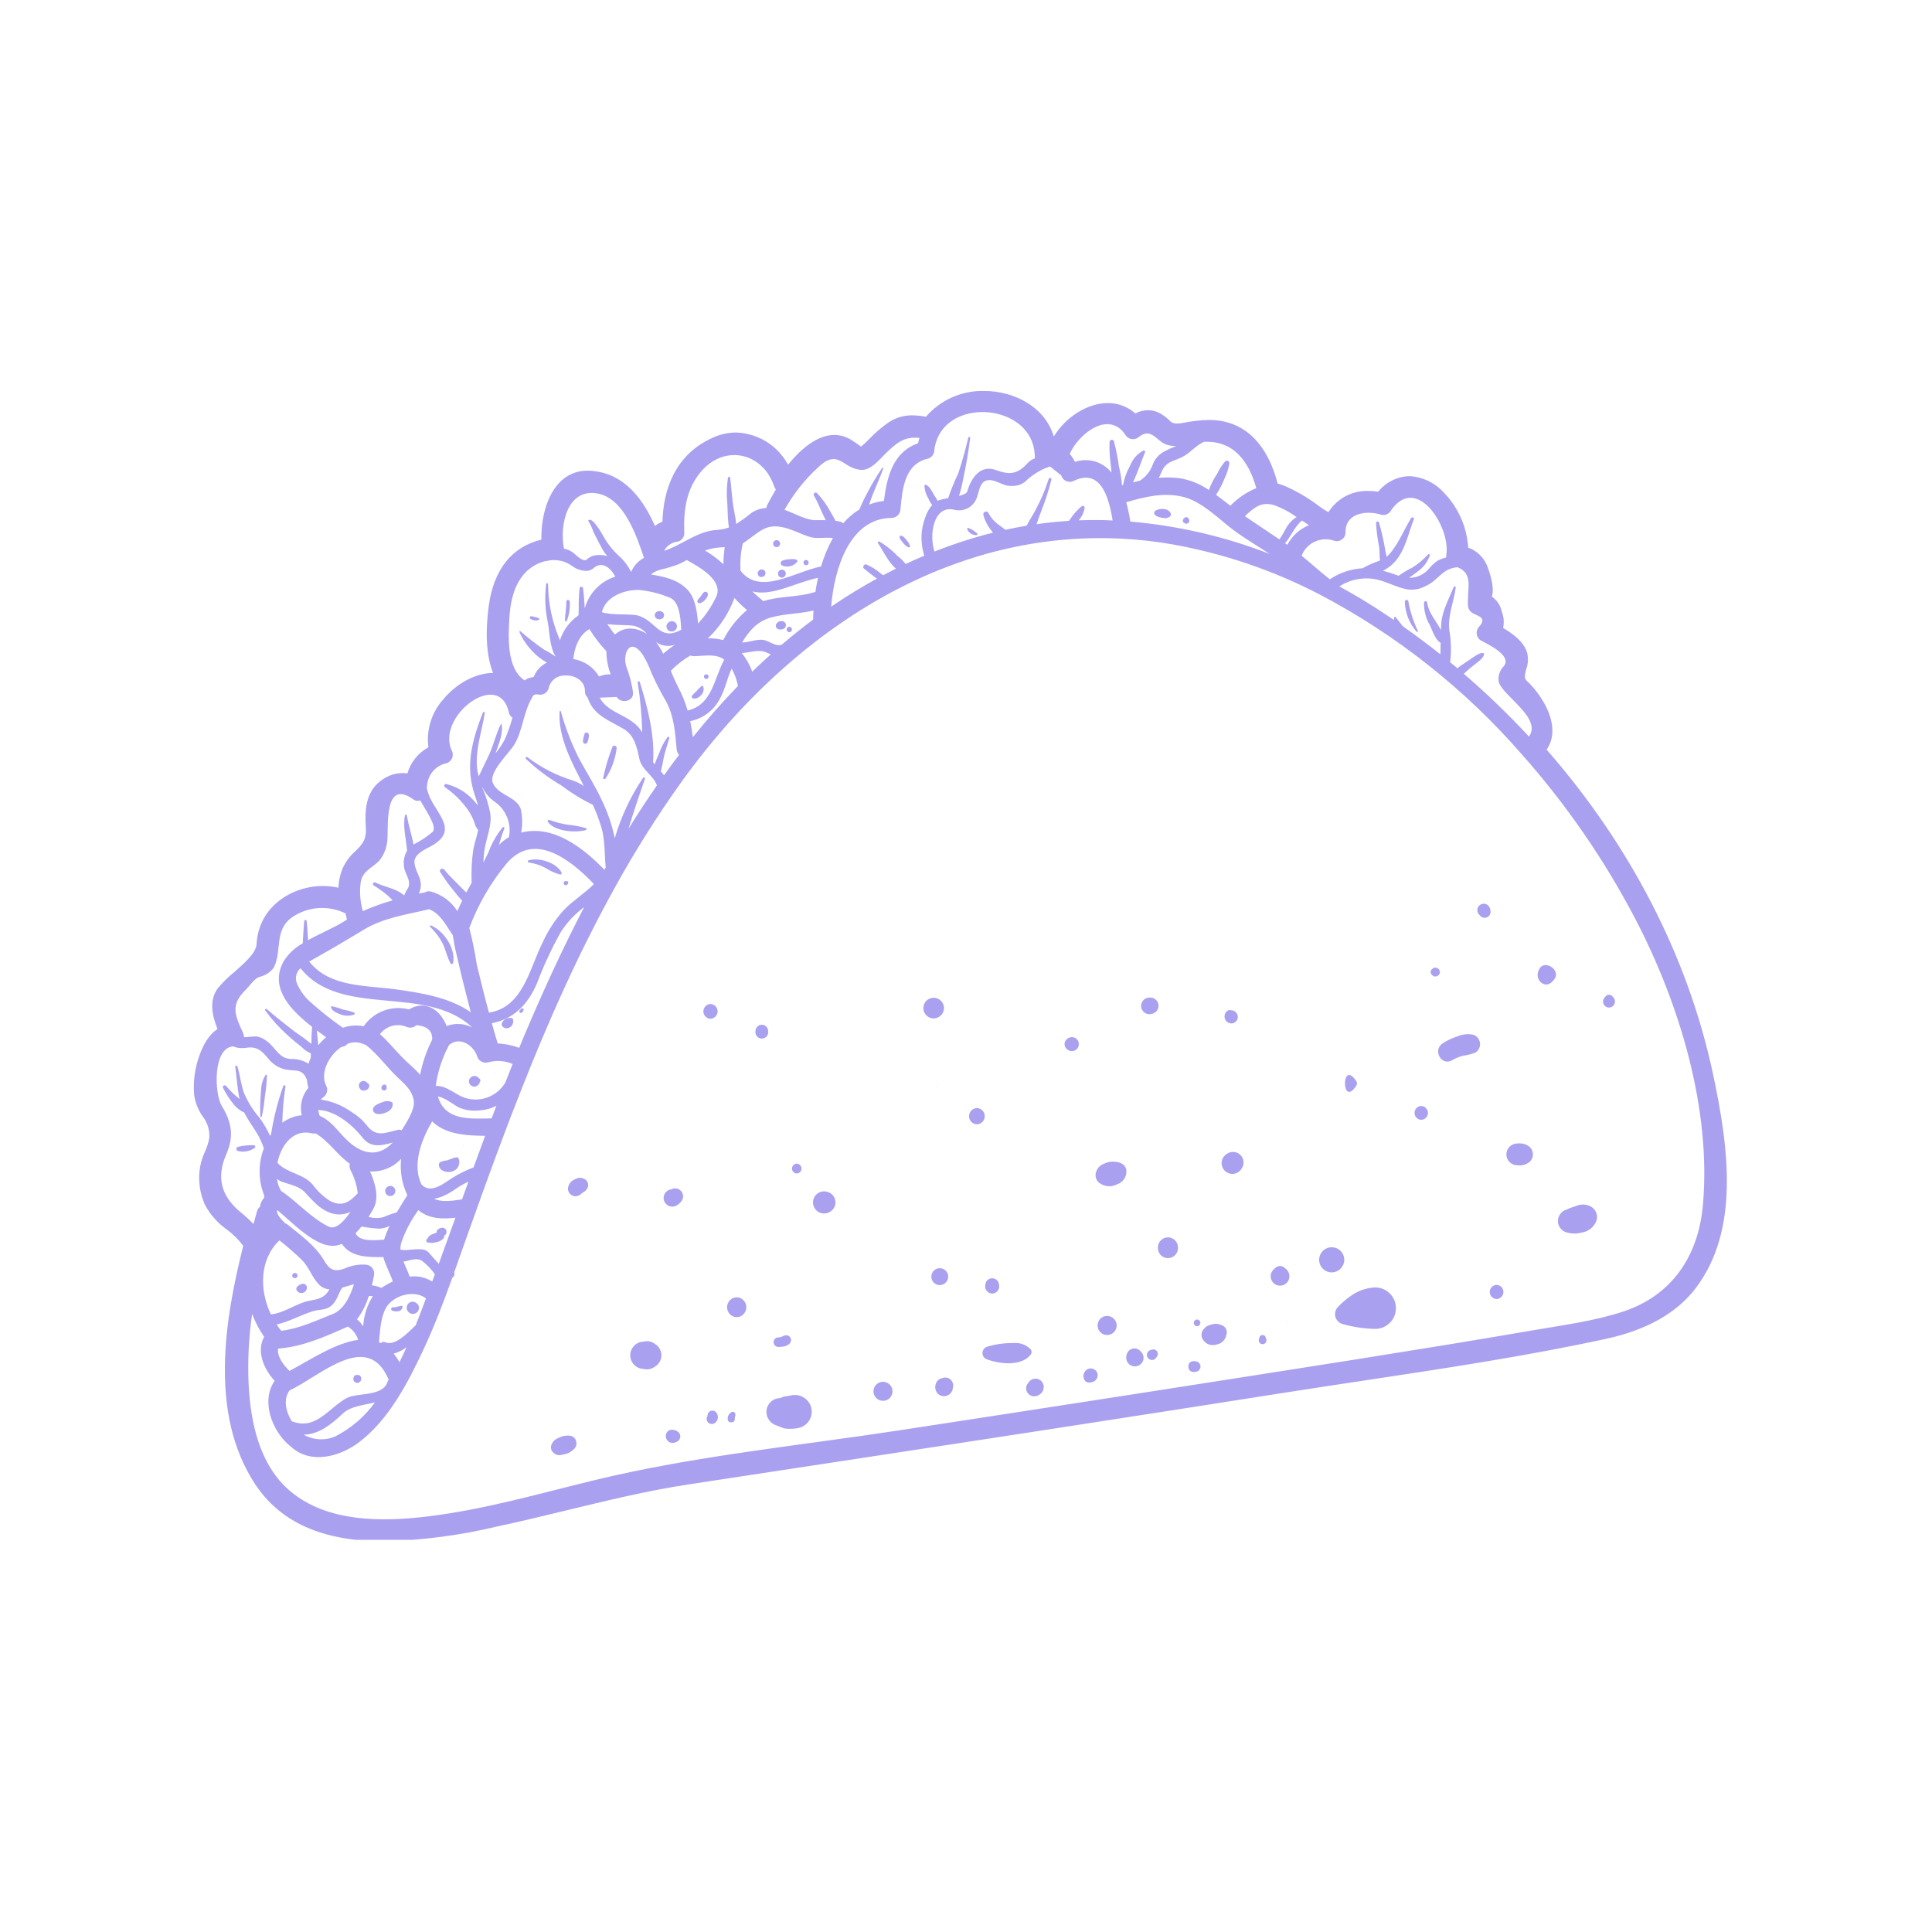 <svg xmlns="http://www.w3.org/2000/svg" xmlns:xlink="http://www.w3.org/1999/xlink" width="400" zoomAndPan="magnify" viewBox="0 0 300 300" height="400" preserveAspectRatio="xMidYMid meet" version="1.0"><defs><clipPath id="cdd2787fd0"><path d="M 30 60.602 L 269 60.602 L 269 239.102 L 30 239.102 Z M 30 60.602 " clip-rule="nonzero"/></clipPath></defs><g clip-path="url(#cdd2787fd0)"><path fill="#a9a0f0" d="M 220.688 173.883 C 220.398 173.875 220.152 173.766 219.953 173.559 C 219.75 173.348 219.652 173.102 219.652 172.812 C 219.652 172.523 219.75 172.273 219.953 172.066 C 220.152 171.855 220.398 171.75 220.688 171.738 C 220.977 171.75 221.223 171.855 221.422 172.066 C 221.625 172.273 221.727 172.523 221.727 172.812 C 221.727 173.102 221.625 173.348 221.426 173.559 C 221.223 173.766 220.977 173.875 220.688 173.883 Z M 181.355 192.129 C 181.152 192.133 180.953 192.172 180.762 192.254 C 180.574 192.332 180.406 192.445 180.262 192.594 C 180.113 192.738 180 192.906 179.922 193.094 C 179.84 193.285 179.801 193.484 179.797 193.688 C 179.797 193.875 179.82 194.062 179.863 194.246 C 179.961 194.574 180.148 194.844 180.426 195.051 C 180.703 195.254 181.016 195.359 181.359 195.359 C 181.703 195.359 182.016 195.254 182.289 195.051 C 182.566 194.844 182.754 194.574 182.852 194.246 C 182.898 194.062 182.918 193.879 182.918 193.688 C 182.914 193.484 182.875 193.285 182.793 193.094 C 182.715 192.906 182.602 192.738 182.453 192.59 C 182.309 192.445 182.141 192.332 181.949 192.254 C 181.762 192.172 181.562 192.129 181.355 192.129 Z M 223.586 150.941 C 223.578 150.637 223.434 150.43 223.152 150.312 C 222.871 150.195 222.621 150.242 222.402 150.453 C 222.375 150.48 222.348 150.508 222.316 150.535 C 222.207 150.648 222.152 150.785 222.152 150.941 C 222.152 151.102 222.207 151.234 222.316 151.348 C 222.348 151.375 222.375 151.402 222.402 151.43 C 222.621 151.641 222.871 151.688 223.152 151.574 C 223.434 151.457 223.578 151.246 223.586 150.941 Z M 185.832 211.414 C 185.754 211.402 185.68 211.391 185.602 211.383 C 185.469 211.352 185.336 211.348 185.199 211.371 C 185.18 211.371 185.16 211.375 185.137 211.379 C 184.828 211.445 184.637 211.633 184.562 211.938 C 184.555 211.949 184.551 211.961 184.547 211.973 C 184.516 212.121 184.516 212.273 184.547 212.422 C 184.551 212.434 184.555 212.445 184.562 212.457 C 184.637 212.762 184.832 212.949 185.137 213.016 C 185.16 213.02 185.18 213.02 185.199 213.027 C 185.336 213.047 185.469 213.043 185.602 213.016 C 185.676 213.004 185.754 212.992 185.832 212.98 C 186.004 212.93 186.145 212.828 186.25 212.684 C 186.359 212.539 186.414 212.379 186.414 212.199 C 186.414 212.016 186.359 211.855 186.25 211.711 C 186.145 211.566 186.004 211.469 185.832 211.414 Z M 178.93 209.555 C 178.84 209.57 178.75 209.594 178.664 209.629 C 178.535 209.664 178.426 209.727 178.332 209.816 C 178.234 209.91 178.168 210.016 178.125 210.141 C 178.086 210.266 178.074 210.391 178.098 210.52 C 178.117 210.648 178.168 210.766 178.25 210.871 C 178.328 210.977 178.43 211.055 178.547 211.109 C 178.668 211.164 178.793 211.184 178.922 211.176 C 179.055 211.168 179.176 211.129 179.289 211.062 C 179.398 210.992 179.488 210.902 179.555 210.789 C 179.602 210.688 179.617 210.66 179.602 210.703 C 179.707 210.59 179.766 210.457 179.785 210.309 C 179.801 210.156 179.77 210.012 179.691 209.879 C 179.617 209.75 179.508 209.652 179.367 209.594 C 179.227 209.531 179.082 209.52 178.93 209.555 Z M 199.895 205.449 C 199.914 205.449 199.926 205.438 199.926 205.418 C 199.926 205.395 199.914 205.383 199.895 205.383 C 199.871 205.383 199.859 205.395 199.859 205.418 C 199.859 205.438 199.871 205.449 199.895 205.449 Z M 190.664 179.078 C 190.617 179.105 190.566 179.137 190.516 179.168 C 190.293 179.301 190.109 179.473 189.969 179.688 C 189.824 179.902 189.738 180.141 189.703 180.395 C 189.672 180.652 189.695 180.902 189.781 181.148 C 189.863 181.395 189.996 181.605 190.18 181.789 C 190.363 181.973 190.578 182.105 190.82 182.191 C 191.066 182.273 191.316 182.297 191.574 182.266 C 191.832 182.23 192.066 182.145 192.281 182 C 192.496 181.859 192.672 181.676 192.801 181.453 C 192.832 181.402 192.863 181.355 192.891 181.305 C 193.07 180.984 193.133 180.645 193.082 180.281 C 193.031 179.918 192.875 179.609 192.617 179.352 C 192.359 179.094 192.047 178.938 191.688 178.887 C 191.324 178.836 190.984 178.898 190.664 179.078 Z M 196.527 207.656 C 196.457 207.422 196.297 207.305 196.051 207.305 C 195.805 207.305 195.645 207.422 195.574 207.656 C 195.539 207.762 195.508 207.863 195.477 207.973 C 195.453 208.059 195.449 208.152 195.465 208.242 C 195.484 208.332 195.52 208.414 195.578 208.488 C 195.633 208.562 195.703 208.621 195.785 208.664 C 195.871 208.703 195.957 208.723 196.051 208.723 C 196.145 208.723 196.23 208.703 196.316 208.664 C 196.398 208.621 196.469 208.562 196.523 208.488 C 196.582 208.414 196.617 208.332 196.637 208.242 C 196.652 208.152 196.648 208.059 196.625 207.973 C 196.594 207.863 196.566 207.762 196.527 207.656 Z M 213.547 199.914 C 212.262 199.969 211.082 200.348 210.008 201.051 C 209.188 201.598 208.441 202.227 207.758 202.938 C 207.664 203.035 207.582 203.148 207.512 203.266 C 207.445 203.387 207.395 203.516 207.359 203.648 C 207.324 203.781 207.305 203.918 207.305 204.055 C 207.305 204.195 207.324 204.332 207.359 204.465 C 207.395 204.598 207.445 204.727 207.512 204.844 C 207.582 204.965 207.664 205.074 207.762 205.176 C 207.855 205.273 207.965 205.359 208.082 205.43 C 208.203 205.5 208.328 205.555 208.461 205.594 C 210.125 206.062 211.82 206.316 213.547 206.352 C 213.973 206.352 214.383 206.27 214.777 206.105 C 215.168 205.941 215.516 205.707 215.816 205.406 C 216.121 205.105 216.352 204.758 216.516 204.363 C 216.676 203.969 216.758 203.559 216.758 203.133 C 216.758 202.707 216.676 202.297 216.516 201.902 C 216.352 201.508 216.121 201.16 215.816 200.859 C 215.516 200.559 215.168 200.324 214.777 200.16 C 214.383 199.996 213.973 199.914 213.547 199.914 Z M 189.527 205.723 L 189.496 205.707 C 189.504 205.715 189.52 205.719 189.527 205.723 Z M 189.527 205.723 C 189.668 205.781 189.672 205.781 189.527 205.723 C 189.453 205.703 189.379 205.688 189.301 205.68 C 189.402 205.695 189.465 205.707 189.496 205.707 C 189.434 205.684 189.355 205.652 189.258 205.609 C 188.863 205.527 188.477 205.551 188.098 205.684 C 187.863 205.727 187.641 205.805 187.426 205.914 C 187.32 206 187.215 206.082 187.109 206.164 C 186.801 206.562 186.781 206.59 187.047 206.238 C 187.023 206.266 187 206.293 186.973 206.316 C 186.75 206.535 186.617 206.797 186.578 207.105 C 186.539 207.414 186.602 207.699 186.762 207.965 C 186.93 208.242 187.152 208.469 187.426 208.641 C 187.918 208.887 188.422 208.93 188.945 208.766 C 189.484 208.66 189.898 208.375 190.195 207.914 C 190.312 207.688 190.402 207.445 190.457 207.195 C 190.504 207.035 190.512 206.875 190.488 206.711 C 190.465 206.547 190.406 206.395 190.316 206.254 C 190.23 206.113 190.117 205.996 189.977 205.906 C 189.84 205.812 189.691 205.75 189.527 205.723 Z M 177.375 210.148 C 177.32 210.074 177.258 210.004 177.191 209.934 C 177.133 209.848 177.066 209.77 176.988 209.699 C 176.91 209.629 176.824 209.57 176.73 209.523 C 176.637 209.473 176.539 209.438 176.438 209.414 C 176.336 209.391 176.23 209.383 176.125 209.383 C 176.023 209.387 175.918 209.402 175.816 209.43 C 175.719 209.461 175.621 209.5 175.531 209.555 C 175.441 209.605 175.359 209.668 175.281 209.742 C 175.207 209.816 175.145 209.898 175.09 209.988 C 174.883 210.367 174.824 210.766 174.918 211.188 C 174.977 211.387 175.074 211.562 175.215 211.719 C 175.352 211.875 175.52 211.988 175.711 212.07 C 175.902 212.148 176.102 212.18 176.312 212.164 C 176.52 212.152 176.711 212.094 176.895 211.992 L 176.922 211.977 C 177.07 211.887 177.199 211.773 177.305 211.633 C 177.41 211.496 177.484 211.34 177.531 211.172 C 177.574 211.004 177.586 210.832 177.562 210.656 C 177.535 210.484 177.48 210.324 177.395 210.172 C 177.387 210.164 177.383 210.156 177.375 210.148 Z M 208.738 195.625 C 208.738 195.367 208.691 195.117 208.59 194.879 C 208.492 194.641 208.352 194.426 208.168 194.246 C 207.984 194.062 207.773 193.922 207.535 193.82 C 207.297 193.723 207.047 193.672 206.789 193.672 C 206.531 193.672 206.281 193.723 206.043 193.82 C 205.805 193.918 205.594 194.059 205.41 194.242 C 205.227 194.426 205.086 194.637 204.984 194.875 C 204.887 195.113 204.836 195.363 204.836 195.621 C 204.836 195.883 204.887 196.129 204.984 196.367 C 205.082 196.609 205.223 196.82 205.406 197.004 C 205.59 197.188 205.801 197.328 206.039 197.426 C 206.277 197.523 206.527 197.574 206.785 197.574 C 207.047 197.574 207.293 197.523 207.531 197.422 C 207.77 197.324 207.98 197.184 208.164 197 C 208.344 196.816 208.484 196.605 208.586 196.367 C 208.688 196.133 208.738 195.883 208.738 195.625 Z M 189.445 205.684 L 189.383 205.664 C 189.43 205.68 189.461 205.695 189.496 205.707 C 189.523 205.711 189.512 205.703 189.445 205.684 Z M 199.508 196.898 C 199.41 196.797 199.297 196.723 199.168 196.668 C 199.039 196.613 198.902 196.59 198.762 196.59 C 198.625 196.59 198.488 196.613 198.359 196.668 C 198.23 196.723 198.117 196.797 198.02 196.898 C 197.809 197.043 197.637 197.227 197.508 197.449 C 197.328 197.754 197.27 198.082 197.332 198.43 C 197.391 198.781 197.555 199.066 197.828 199.297 C 198.098 199.523 198.41 199.637 198.762 199.637 C 199.117 199.637 199.43 199.523 199.699 199.297 C 199.973 199.066 200.137 198.781 200.195 198.43 C 200.258 198.082 200.199 197.754 200.02 197.449 C 199.891 197.227 199.719 197.043 199.508 196.898 Z M 90.43 185.207 L 90.434 185.207 L 90.441 185.195 Z M 123.719 182.219 C 123.926 182.215 124.102 182.137 124.242 181.988 C 124.387 181.84 124.457 181.664 124.457 181.457 C 124.457 181.25 124.387 181.074 124.242 180.926 C 124.102 180.777 123.926 180.699 123.719 180.695 C 123.516 180.699 123.34 180.777 123.195 180.926 C 123.055 181.074 122.98 181.25 122.98 181.457 C 122.98 181.664 123.055 181.84 123.195 181.988 C 123.34 182.137 123.516 182.215 123.719 182.219 Z M 114.395 201.438 C 114.195 201.445 114.004 201.488 113.82 201.57 C 113.633 201.652 113.473 201.766 113.332 201.91 C 113.191 202.055 113.086 202.219 113.012 202.406 C 112.934 202.59 112.898 202.785 112.898 202.988 C 112.898 203.188 112.934 203.383 113.012 203.566 C 113.086 203.754 113.191 203.918 113.332 204.062 C 113.473 204.207 113.633 204.32 113.82 204.402 C 114.004 204.484 114.195 204.527 114.395 204.535 C 114.598 204.527 114.789 204.484 114.973 204.402 C 115.156 204.32 115.316 204.207 115.457 204.062 C 115.598 203.918 115.703 203.754 115.781 203.566 C 115.855 203.383 115.895 203.188 115.895 202.988 C 115.895 202.785 115.855 202.59 115.781 202.406 C 115.703 202.219 115.598 202.055 115.457 201.91 C 115.316 201.766 115.156 201.652 114.973 201.57 C 114.789 201.488 114.598 201.445 114.395 201.438 Z M 113.66 219.242 C 113.449 219.34 113.281 219.484 113.16 219.688 C 113.039 219.887 112.984 220.102 113 220.336 C 112.938 221.039 114.152 221.043 114.098 220.336 C 114.09 220.141 114.121 219.953 114.188 219.77 C 114.266 219.484 113.977 219.109 113.66 219.242 Z M 109.914 219.562 C 109.875 219.672 109.852 219.781 109.844 219.895 C 109.684 220.168 109.68 220.441 109.832 220.723 C 109.945 220.91 110.113 221.035 110.328 221.09 C 110.543 221.148 110.746 221.121 110.938 221.012 C 111.086 220.922 111.207 220.801 111.301 220.652 C 111.395 220.508 111.449 220.348 111.469 220.172 C 111.488 220 111.469 219.832 111.41 219.668 C 111.352 219.504 111.262 219.359 111.137 219.238 C 111.047 219.148 110.938 219.09 110.809 219.055 C 110.684 219.023 110.559 219.023 110.434 219.059 C 110.309 219.09 110.199 219.152 110.109 219.242 C 110.016 219.332 109.949 219.438 109.914 219.562 Z M 122.758 216.695 C 122.699 216.707 122.637 216.719 122.574 216.73 C 122.523 216.73 121.848 216.836 121.676 216.875 C 121.008 217.164 120.867 217.219 121.258 217.047 C 121.043 217.102 120.82 217.141 120.602 217.168 C 120.129 217.297 119.742 217.555 119.449 217.945 C 119.152 218.332 119.004 218.773 119.008 219.262 C 119.02 219.746 119.172 220.18 119.465 220.566 C 119.758 220.949 120.137 221.211 120.602 221.352 C 120.789 221.43 120.977 221.5 121.168 221.566 C 121.535 221.762 121.93 221.859 122.352 221.863 C 122.953 221.891 123.551 221.84 124.141 221.703 C 124.473 221.609 124.773 221.457 125.043 221.246 C 125.316 221.035 125.535 220.781 125.707 220.48 C 125.875 220.18 125.984 219.859 126.027 219.52 C 126.07 219.176 126.043 218.84 125.953 218.508 C 125.855 218.18 125.703 217.879 125.488 217.613 C 125.277 217.344 125.02 217.125 124.723 216.957 C 124.426 216.785 124.105 216.68 123.766 216.633 C 123.426 216.59 123.09 216.609 122.758 216.695 Z M 120.836 209.152 C 121.445 209.164 122.438 209.059 122.742 208.438 C 122.805 208.32 122.836 208.199 122.832 208.07 C 122.832 207.941 122.797 207.816 122.734 207.707 C 122.668 207.594 122.582 207.504 122.469 207.438 C 122.355 207.371 122.234 207.336 122.105 207.332 C 121.859 207.355 121.633 207.43 121.418 207.555 C 121.23 207.629 121.039 207.668 120.836 207.672 C 120.637 207.68 120.469 207.754 120.328 207.895 C 120.191 208.039 120.121 208.211 120.121 208.41 C 120.121 208.609 120.191 208.781 120.328 208.926 C 120.469 209.07 120.637 209.145 120.836 209.152 Z M 110.328 155.898 C 110.18 155.906 110.035 155.938 109.898 155.996 C 109.766 156.059 109.645 156.141 109.543 156.25 C 109.438 156.355 109.359 156.477 109.305 156.613 C 109.246 156.754 109.219 156.895 109.219 157.043 C 109.219 157.191 109.246 157.336 109.305 157.473 C 109.359 157.609 109.438 157.734 109.543 157.84 C 109.645 157.945 109.766 158.031 109.898 158.09 C 110.035 158.152 110.18 158.184 110.328 158.188 C 110.473 158.184 110.617 158.148 110.75 158.09 C 110.887 158.031 111.008 157.945 111.109 157.84 C 111.211 157.734 111.293 157.609 111.348 157.473 C 111.402 157.336 111.43 157.191 111.43 157.043 C 111.43 156.895 111.402 156.754 111.348 156.617 C 111.293 156.477 111.211 156.355 111.109 156.25 C 111.008 156.141 110.887 156.059 110.75 156 C 110.617 155.938 110.473 155.906 110.328 155.898 Z M 119.273 160.098 C 119.273 159.824 119.18 159.598 118.988 159.406 C 118.797 159.215 118.566 159.121 118.293 159.121 C 118.023 159.121 117.793 159.215 117.602 159.406 C 117.41 159.598 117.316 159.824 117.312 160.098 C 117.309 160.152 117.301 160.211 117.293 160.266 C 117.293 160.398 117.316 160.527 117.367 160.648 C 117.418 160.77 117.492 160.879 117.586 160.973 C 117.68 161.066 117.789 161.141 117.91 161.191 C 118.035 161.242 118.16 161.266 118.293 161.266 C 118.426 161.266 118.555 161.242 118.676 161.191 C 118.801 161.141 118.91 161.066 119.004 160.973 C 119.098 160.879 119.168 160.77 119.219 160.648 C 119.27 160.527 119.297 160.398 119.297 160.266 Z M 128.492 185.082 C 128.465 185.07 128.438 185.066 128.414 185.059 C 128.156 184.984 127.895 184.977 127.633 185.027 C 127.371 185.078 127.133 185.184 126.918 185.348 C 126.707 185.508 126.539 185.711 126.422 185.949 C 126.301 186.191 126.242 186.445 126.242 186.711 C 126.242 186.98 126.301 187.234 126.422 187.473 C 126.539 187.715 126.707 187.914 126.918 188.078 C 127.133 188.238 127.371 188.348 127.633 188.398 C 127.895 188.449 128.156 188.438 128.414 188.367 C 128.438 188.359 128.465 188.352 128.492 188.34 C 128.855 188.234 129.152 188.031 129.383 187.73 C 129.613 187.43 129.73 187.09 129.734 186.711 C 129.723 186.559 129.703 186.41 129.672 186.262 C 129.594 185.973 129.449 185.727 129.238 185.516 C 129.027 185.305 128.781 185.16 128.492 185.082 Z M 228.727 160.664 C 227.895 160.504 227.09 160.59 226.312 160.934 C 225.492 161.188 224.719 161.547 224 162.02 C 222.41 163.09 223.84 165.621 225.516 164.613 C 226.027 164.316 226.57 164.09 227.145 163.941 C 227.812 163.855 228.461 163.691 229.09 163.453 C 229.348 163.293 229.543 163.078 229.672 162.801 C 229.805 162.527 229.848 162.242 229.809 161.941 C 229.77 161.641 229.652 161.375 229.457 161.141 C 229.258 160.91 229.016 160.75 228.727 160.664 Z M 90.434 185.207 C 90.293 185.34 90.562 185.164 90.434 185.207 Z M 104.25 184.672 C 104.184 184.695 104.109 184.703 104.035 184.719 C 103.863 184.766 103.707 184.844 103.566 184.953 C 103.422 185.062 103.309 185.195 103.219 185.352 C 103.133 185.508 103.074 185.672 103.055 185.852 C 103.031 186.027 103.043 186.203 103.09 186.375 C 103.141 186.551 103.219 186.707 103.328 186.848 C 103.438 186.988 103.57 187.102 103.727 187.191 C 103.883 187.277 104.051 187.332 104.227 187.355 C 104.406 187.375 104.582 187.363 104.754 187.316 C 105.246 187.145 105.629 186.84 105.898 186.391 C 106.043 186.148 106.098 185.887 106.059 185.605 C 106.023 185.324 105.906 185.086 105.707 184.887 C 105.512 184.695 105.281 184.582 105.012 184.543 C 104.742 184.504 104.488 184.547 104.25 184.672 Z M 88.613 222.953 C 88.344 222.906 88.074 222.902 87.801 222.941 C 87.395 222.988 87.012 223.113 86.652 223.316 C 86.176 223.504 85.836 223.836 85.637 224.312 L 85.629 224.344 C 85.617 224.379 85.598 224.406 85.59 224.445 L 85.598 224.445 C 85.488 224.855 85.582 225.215 85.875 225.52 C 86.141 225.809 86.465 225.953 86.855 225.961 C 87.125 225.938 87.387 225.891 87.645 225.812 C 87.949 225.766 88.234 225.66 88.496 225.496 C 88.734 225.355 88.953 225.188 89.152 224.996 C 89.477 224.656 89.582 224.258 89.469 223.805 C 89.348 223.355 89.062 223.07 88.613 222.953 Z M 105.191 222.266 C 104.969 222.117 104.727 222.035 104.461 222.016 L 104.441 222.02 C 104.16 221.977 103.918 222.047 103.707 222.238 C 103.531 222.406 103.43 222.609 103.395 222.848 C 103.359 223.086 103.402 223.309 103.523 223.52 C 103.734 223.875 104.047 224.055 104.461 224.059 C 104.719 224.035 104.965 223.957 105.191 223.828 C 105.328 223.746 105.438 223.637 105.516 223.496 C 105.594 223.355 105.637 223.207 105.637 223.047 C 105.637 222.887 105.594 222.738 105.516 222.598 C 105.438 222.457 105.328 222.348 105.191 222.266 Z M 90.812 183.102 C 90.578 182.969 90.328 182.898 90.062 182.883 C 89.742 182.906 89.441 183.004 89.164 183.176 C 88.879 183.297 88.648 183.488 88.473 183.75 C 88.293 184.008 88.203 184.293 88.191 184.605 C 88.195 184.785 88.238 184.953 88.32 185.113 C 88.402 185.273 88.512 185.406 88.656 185.516 C 88.797 185.621 88.957 185.695 89.133 185.73 C 89.305 185.766 89.48 185.762 89.652 185.719 C 89.961 185.625 90.223 185.453 90.43 185.207 C 90.414 185.211 90.398 185.219 90.383 185.223 C 90.402 185.215 90.422 185.207 90.438 185.199 C 90.445 185.191 90.449 185.188 90.457 185.184 L 90.441 185.195 C 90.672 185.105 90.867 184.961 91.027 184.77 C 91.141 184.652 91.227 184.516 91.277 184.359 C 91.328 184.203 91.344 184.047 91.32 183.883 C 91.301 183.723 91.246 183.57 91.156 183.434 C 91.066 183.297 90.953 183.188 90.812 183.102 Z M 101.73 208.703 C 101.344 208.398 100.902 208.246 100.41 208.258 C 100.078 208.293 99.75 208.344 99.422 208.398 C 98.961 208.527 98.586 208.781 98.297 209.16 C 98.008 209.539 97.863 209.969 97.863 210.445 C 97.863 210.922 98.008 211.352 98.297 211.73 C 98.586 212.113 98.961 212.363 99.422 212.492 C 99.75 212.551 100.078 212.598 100.41 212.633 C 100.902 212.645 101.344 212.496 101.73 212.188 C 101.879 212.098 102.016 211.988 102.137 211.859 C 102.258 211.734 102.359 211.598 102.445 211.441 C 102.531 211.289 102.594 211.129 102.637 210.961 C 102.684 210.793 102.703 210.621 102.703 210.445 C 102.703 210.27 102.684 210.098 102.637 209.93 C 102.594 209.762 102.531 209.602 102.445 209.449 C 102.359 209.297 102.258 209.156 102.137 209.031 C 102.016 208.902 101.879 208.797 101.73 208.703 Z M 171.918 204.336 C 171.719 204.332 171.531 204.371 171.348 204.445 C 171.168 204.52 171.008 204.629 170.867 204.766 C 170.727 204.906 170.621 205.066 170.543 205.25 C 170.469 205.43 170.43 205.621 170.43 205.816 C 170.43 206.012 170.469 206.203 170.543 206.387 C 170.617 206.566 170.727 206.727 170.863 206.867 C 171.004 207.008 171.164 207.113 171.348 207.188 C 171.527 207.266 171.719 207.301 171.914 207.301 C 172.109 207.301 172.301 207.266 172.48 207.188 C 172.664 207.113 172.824 207.008 172.965 206.867 C 173.102 206.727 173.211 206.566 173.285 206.387 C 173.359 206.203 173.398 206.016 173.398 205.816 C 173.398 205.621 173.359 205.434 173.281 205.254 C 173.207 205.07 173.098 204.914 172.961 204.773 C 172.82 204.637 172.664 204.527 172.48 204.453 C 172.301 204.375 172.113 204.336 171.918 204.336 Z M 191.191 158.918 C 191.422 158.918 191.629 158.848 191.812 158.707 C 191.992 158.566 192.117 158.387 192.18 158.164 C 192.219 158.008 192.219 157.852 192.184 157.695 C 192.148 157.535 192.082 157.395 191.98 157.27 C 191.883 157.141 191.758 157.043 191.613 156.973 C 191.469 156.902 191.316 156.867 191.152 156.867 C 190.883 156.797 190.652 156.867 190.465 157.078 C 190.312 157.23 190.215 157.41 190.168 157.621 C 190.125 157.832 190.141 158.039 190.219 158.238 C 190.301 158.438 190.426 158.602 190.602 158.723 C 190.781 158.848 190.977 158.91 191.191 158.918 Z M 210.477 168.766 C 210.52 168.707 210.562 168.645 210.605 168.582 C 210.746 168.352 210.746 168.117 210.605 167.883 C 210.562 167.824 210.52 167.762 210.477 167.703 C 208.301 164.645 208.301 171.824 210.477 168.766 Z M 185.879 205.941 C 186.023 205.938 186.141 205.883 186.238 205.781 C 186.34 205.68 186.387 205.559 186.387 205.418 C 186.387 205.273 186.34 205.152 186.238 205.051 C 186.141 204.949 186.023 204.898 185.879 204.891 C 185.738 204.898 185.617 204.949 185.52 205.051 C 185.422 205.152 185.371 205.273 185.371 205.418 C 185.371 205.559 185.422 205.68 185.52 205.781 C 185.617 205.883 185.738 205.938 185.879 205.941 Z M 174.887 181.586 C 174.609 180.57 173.559 180.355 172.652 180.383 C 172.273 180.398 171.906 180.484 171.562 180.648 C 171.996 180.465 171.555 180.652 171.48 180.684 C 170.812 180.918 170.379 181.375 170.18 182.055 C 170.102 182.328 170.098 182.602 170.172 182.875 C 170.242 183.152 170.379 183.387 170.582 183.586 C 170.984 183.93 171.449 184.129 171.977 184.188 C 172.5 184.246 172.996 184.148 173.461 183.898 C 173.699 183.82 173.918 183.707 174.113 183.555 C 174.309 183.398 174.473 183.219 174.602 183.004 C 174.734 182.793 174.824 182.566 174.871 182.32 C 174.922 182.078 174.926 181.832 174.887 181.586 Z M 165.895 161.195 C 165.777 161.258 165.672 161.34 165.578 161.441 C 165.395 161.633 165.301 161.863 165.301 162.133 C 165.301 162.398 165.395 162.629 165.578 162.824 C 165.672 162.922 165.777 163 165.895 163.066 C 166.121 163.199 166.363 163.246 166.625 163.199 C 166.887 163.152 167.102 163.031 167.27 162.828 C 167.441 162.629 167.523 162.395 167.523 162.129 C 167.523 161.867 167.441 161.633 167.27 161.434 C 167.102 161.23 166.887 161.105 166.625 161.062 C 166.363 161.016 166.121 161.062 165.895 161.195 Z M 168.836 212.625 C 168.703 212.707 168.59 212.809 168.492 212.93 C 168.398 213.055 168.328 213.191 168.285 213.34 C 168.242 213.488 168.227 213.641 168.242 213.797 C 168.258 213.953 168.301 214.098 168.371 214.238 C 168.469 214.422 168.613 214.555 168.809 214.629 C 169.004 214.707 169.199 214.707 169.398 214.637 C 169.688 214.621 169.934 214.508 170.137 214.301 C 170.336 214.094 170.441 213.844 170.453 213.555 C 170.449 213.461 170.438 213.367 170.41 213.277 C 170.387 213.188 170.352 213.102 170.301 213.02 C 170.254 212.938 170.199 212.863 170.133 212.801 C 170.062 212.734 169.988 212.676 169.91 212.629 C 169.828 212.582 169.742 212.547 169.648 212.523 C 169.559 212.5 169.469 212.488 169.371 212.484 C 169.277 212.484 169.188 212.496 169.094 212.523 C 169.004 212.547 168.918 212.582 168.836 212.625 Z M 178.816 157.438 C 178.98 157.418 179.129 157.363 179.266 157.27 C 179.523 157.117 179.707 156.902 179.812 156.621 C 179.918 156.34 179.922 156.059 179.828 155.773 C 179.734 155.488 179.559 155.266 179.309 155.105 C 179.055 154.941 178.781 154.879 178.484 154.91 L 178.477 154.91 C 178.219 154.91 177.98 154.98 177.762 155.125 C 177.547 155.273 177.387 155.465 177.289 155.703 C 177.188 155.945 177.164 156.191 177.215 156.449 C 177.266 156.703 177.383 156.922 177.566 157.105 C 177.922 157.445 178.34 157.555 178.82 157.438 Z M 145.418 168.945 C 145.441 168.945 145.453 168.934 145.453 168.91 C 145.453 168.891 145.441 168.879 145.418 168.879 C 145.398 168.879 145.387 168.891 145.387 168.91 C 145.387 168.934 145.398 168.945 145.418 168.945 Z M 137.113 214.562 C 136.918 214.562 136.727 214.598 136.547 214.676 C 136.367 214.75 136.207 214.855 136.066 214.996 C 135.93 215.133 135.82 215.293 135.746 215.473 C 135.672 215.656 135.633 215.844 135.633 216.039 C 135.633 216.234 135.672 216.426 135.746 216.605 C 135.82 216.785 135.93 216.945 136.066 217.086 C 136.207 217.223 136.367 217.332 136.547 217.406 C 136.727 217.48 136.918 217.52 137.113 217.52 C 137.309 217.52 137.496 217.48 137.68 217.406 C 137.859 217.332 138.02 217.223 138.156 217.086 C 138.297 216.945 138.402 216.785 138.477 216.605 C 138.555 216.426 138.59 216.234 138.59 216.039 C 138.59 215.844 138.551 215.656 138.477 215.477 C 138.398 215.297 138.293 215.137 138.152 215 C 138.016 214.859 137.855 214.754 137.676 214.68 C 137.496 214.602 137.309 214.562 137.113 214.562 Z M 146.582 156.535 C 146.582 156.324 146.543 156.117 146.461 155.922 C 146.379 155.727 146.266 155.555 146.113 155.402 C 145.965 155.254 145.789 155.137 145.594 155.055 C 145.398 154.973 145.191 154.934 144.98 154.934 C 144.77 154.934 144.562 154.973 144.367 155.055 C 144.172 155.137 143.996 155.254 143.848 155.402 C 143.695 155.551 143.582 155.727 143.5 155.922 C 143.418 156.117 143.379 156.324 143.379 156.535 C 143.379 156.75 143.418 156.953 143.5 157.148 C 143.582 157.344 143.695 157.52 143.848 157.668 C 143.996 157.82 144.168 157.934 144.367 158.016 C 144.562 158.098 144.766 158.141 144.98 158.141 C 145.191 158.137 145.395 158.094 145.59 158.012 C 145.785 157.93 145.957 157.816 146.109 157.664 C 146.258 157.516 146.375 157.344 146.457 157.148 C 146.539 156.953 146.582 156.75 146.582 156.535 Z M 147.242 198.238 C 147.242 198.066 147.207 197.898 147.141 197.738 C 147.074 197.578 146.98 197.434 146.855 197.312 C 146.734 197.188 146.59 197.094 146.43 197.027 C 146.27 196.961 146.102 196.926 145.93 196.926 C 145.754 196.926 145.586 196.961 145.426 197.027 C 145.266 197.094 145.125 197.188 145 197.312 C 144.879 197.434 144.781 197.574 144.715 197.734 C 144.648 197.898 144.617 198.062 144.617 198.238 C 144.617 198.41 144.648 198.578 144.715 198.738 C 144.781 198.902 144.875 199.043 145 199.164 C 145.121 199.289 145.266 199.383 145.426 199.449 C 145.586 199.516 145.754 199.551 145.926 199.551 C 146.102 199.551 146.266 199.516 146.426 199.449 C 146.586 199.383 146.73 199.285 146.852 199.164 C 146.973 199.043 147.07 198.898 147.137 198.738 C 147.203 198.578 147.238 198.414 147.242 198.238 Z M 161.133 214.121 C 160.836 214.043 160.551 214.066 160.27 214.191 C 159.992 214.316 159.781 214.512 159.641 214.785 C 159.438 215.008 159.336 215.273 159.336 215.574 C 159.336 215.742 159.367 215.898 159.43 216.051 C 159.496 216.203 159.586 216.34 159.699 216.453 C 159.816 216.57 159.953 216.66 160.105 216.723 C 160.258 216.789 160.414 216.82 160.578 216.82 C 160.918 216.816 161.223 216.711 161.492 216.504 C 161.762 216.297 161.941 216.031 162.031 215.703 C 162.074 215.539 162.086 215.371 162.062 215.203 C 162.043 215.035 161.988 214.879 161.906 214.73 C 161.82 214.582 161.711 214.453 161.578 214.348 C 161.445 214.242 161.297 214.168 161.133 214.121 Z M 160.086 210.285 C 160.164 210.148 160.195 210.004 160.176 209.848 C 160.156 209.691 160.09 209.559 159.977 209.449 C 159.211 208.746 158.309 208.449 157.273 208.551 C 155.914 208.539 154.586 208.727 153.285 209.117 C 153.066 209.184 152.891 209.309 152.754 209.492 C 152.621 209.676 152.555 209.879 152.555 210.105 C 152.555 210.332 152.621 210.539 152.754 210.723 C 152.891 210.902 153.066 211.027 153.285 211.094 C 155.273 211.809 158.656 212.223 160.086 210.285 Z M 147.402 214.066 C 147.051 213.871 146.691 213.848 146.316 213.992 C 145.805 214.098 145.469 214.402 145.309 214.898 C 145.215 215.16 145.195 215.43 145.254 215.703 C 145.312 215.977 145.441 216.215 145.633 216.418 C 145.852 216.621 146.109 216.746 146.406 216.785 C 146.707 216.82 146.984 216.77 147.25 216.625 C 147.688 216.363 147.93 215.977 147.969 215.465 C 148.039 215.195 148.023 214.93 147.918 214.672 C 147.812 214.414 147.641 214.211 147.402 214.066 Z M 154.062 200.863 C 154.234 200.859 154.395 200.82 154.547 200.742 C 154.699 200.664 154.824 200.559 154.93 200.426 C 155.031 200.289 155.102 200.137 155.133 199.973 C 155.168 199.805 155.164 199.641 155.125 199.477 L 155.082 199.25 C 155.016 199.027 154.887 198.844 154.699 198.703 C 154.512 198.562 154.301 198.492 154.066 198.492 C 153.828 198.492 153.617 198.562 153.43 198.703 C 153.242 198.844 153.113 199.027 153.047 199.25 L 153.008 199.477 C 152.965 199.641 152.961 199.805 152.996 199.973 C 153.031 200.137 153.098 200.289 153.199 200.422 C 153.305 200.559 153.43 200.664 153.582 200.742 C 153.734 200.82 153.895 200.859 154.062 200.863 Z M 151.691 172.055 C 151.527 172.062 151.371 172.098 151.223 172.164 C 151.07 172.23 150.941 172.324 150.824 172.441 C 150.711 172.559 150.625 172.695 150.562 172.848 C 150.504 173 150.473 173.156 150.473 173.32 C 150.473 173.484 150.504 173.641 150.562 173.793 C 150.625 173.945 150.711 174.078 150.824 174.199 C 150.941 174.316 151.07 174.406 151.223 174.477 C 151.371 174.543 151.527 174.578 151.691 174.582 C 151.855 174.578 152.012 174.543 152.16 174.477 C 152.312 174.41 152.441 174.316 152.559 174.199 C 152.672 174.082 152.758 173.945 152.82 173.793 C 152.883 173.641 152.914 173.484 152.914 173.32 C 152.914 173.156 152.883 172.996 152.82 172.848 C 152.758 172.695 152.672 172.559 152.559 172.441 C 152.441 172.324 152.312 172.23 152.16 172.164 C 152.012 172.098 151.855 172.062 151.691 172.055 Z M 121.426 87.805 C 121.84 87.984 122.266 88.023 122.707 87.914 C 123.145 87.809 123.508 87.578 123.797 87.23 C 123.832 87.168 123.836 87.102 123.809 87.035 C 123.781 86.969 123.734 86.922 123.664 86.902 C 123.32 86.805 122.973 86.785 122.621 86.844 C 122.207 86.848 121.809 86.926 121.426 87.086 C 121.363 87.125 121.312 87.176 121.277 87.238 C 121.242 87.305 121.223 87.371 121.223 87.445 C 121.223 87.52 121.242 87.59 121.277 87.652 C 121.312 87.715 121.363 87.766 121.426 87.805 Z M 120.871 97.711 C 121.113 97.773 121.355 97.762 121.59 97.676 C 121.738 97.629 121.852 97.543 121.938 97.414 C 122.02 97.281 122.051 97.141 122.027 96.988 C 122.008 96.836 121.941 96.707 121.824 96.605 C 121.711 96.504 121.578 96.449 121.422 96.445 C 121.035 96.414 120.742 96.566 120.535 96.895 C 120.496 96.969 120.473 97.051 120.465 97.133 C 120.461 97.219 120.473 97.305 120.508 97.383 C 120.539 97.461 120.586 97.531 120.652 97.59 C 120.715 97.645 120.789 97.688 120.871 97.711 Z M 118.34 89.578 C 118.332 89.578 118.32 89.578 118.312 89.578 L 118.277 89.586 Z M 121.051 84.688 C 121.059 84.676 121.066 84.668 121.074 84.66 C 121.172 84.496 121.172 84.332 121.074 84.168 C 121.066 84.16 121.059 84.148 121.051 84.141 C 120.969 83.996 120.844 83.91 120.676 83.879 C 120.512 83.852 120.367 83.891 120.238 84 C 120.109 84.109 120.047 84.246 120.047 84.414 C 120.047 84.582 120.109 84.719 120.238 84.828 C 120.367 84.934 120.512 84.973 120.676 84.945 C 120.844 84.918 120.969 84.832 121.051 84.688 Z M 121.41 88.453 C 121.242 88.457 121.102 88.52 120.984 88.641 C 120.867 88.762 120.809 88.906 120.809 89.074 C 120.809 89.242 120.867 89.387 120.984 89.508 C 121.102 89.629 121.242 89.691 121.41 89.699 C 121.582 89.691 121.723 89.629 121.84 89.508 C 121.957 89.387 122.016 89.242 122.016 89.074 C 122.016 88.906 121.957 88.762 121.84 88.641 C 121.723 88.52 121.582 88.457 121.41 88.453 Z M 125.16 87.777 C 125.273 87.773 125.367 87.73 125.445 87.652 C 125.523 87.57 125.562 87.477 125.562 87.363 C 125.562 87.25 125.523 87.156 125.445 87.074 C 125.367 86.996 125.273 86.953 125.16 86.949 C 125.047 86.953 124.953 86.996 124.875 87.074 C 124.797 87.156 124.758 87.25 124.758 87.363 C 124.758 87.477 124.797 87.57 124.875 87.652 C 124.953 87.73 125.047 87.773 125.16 87.777 Z M 117.984 88.5 L 117.934 88.531 C 117.801 88.613 117.715 88.73 117.676 88.883 C 117.637 89.031 117.652 89.176 117.73 89.312 C 117.73 89.32 117.734 89.324 117.738 89.332 C 117.867 89.555 118.059 89.637 118.312 89.578 C 118.402 89.574 118.484 89.551 118.562 89.508 C 118.641 89.465 118.707 89.406 118.758 89.332 C 118.809 89.258 118.84 89.18 118.855 89.09 C 118.867 89.004 118.863 88.914 118.836 88.828 C 118.809 88.746 118.766 88.668 118.707 88.605 C 118.645 88.539 118.574 88.488 118.492 88.457 C 118.406 88.426 118.32 88.41 118.23 88.418 C 118.145 88.426 118.059 88.453 117.984 88.5 Z M 74.371 167.441 C 74.266 167.293 74.125 167.188 73.953 167.125 C 73.781 167.066 73.605 167.062 73.43 167.113 C 73.254 167.164 73.109 167.262 72.996 167.406 C 72.883 167.547 72.824 167.711 72.812 167.895 C 72.816 168.125 72.898 168.32 73.062 168.484 C 73.223 168.648 73.422 168.73 73.652 168.734 C 73.855 168.73 74.031 168.664 74.188 168.535 C 74.344 168.41 74.445 168.246 74.488 168.051 C 74.5 168.051 74.52 168.031 74.547 167.973 C 74.602 167.875 74.613 167.773 74.578 167.668 C 74.543 167.562 74.473 167.484 74.371 167.441 Z M 76.816 166.688 C 76.84 166.684 76.852 166.672 76.852 166.652 C 76.852 166.629 76.84 166.617 76.816 166.617 C 76.797 166.617 76.785 166.629 76.785 166.652 C 76.785 166.672 76.797 166.684 76.816 166.688 Z M 122.562 98.168 C 122.68 98.164 122.773 98.121 122.855 98.039 C 122.934 97.957 122.973 97.859 122.973 97.742 C 122.973 97.629 122.934 97.531 122.855 97.445 C 122.773 97.363 122.68 97.32 122.562 97.316 C 122.449 97.32 122.352 97.363 122.273 97.445 C 122.191 97.531 122.152 97.629 122.152 97.742 C 122.152 97.859 122.191 97.957 122.273 98.039 C 122.352 98.121 122.449 98.164 122.562 98.168 Z M 79.168 159.523 C 79.387 159.395 79.535 159.211 79.617 158.973 C 79.699 158.773 79.719 158.57 79.68 158.363 C 79.633 158.258 79.602 158.109 79.473 158.082 C 79.266 158.039 79.059 158.043 78.852 158.098 C 78.469 158.191 78.18 158.406 77.984 158.746 C 77.84 159 77.871 159.234 78.074 159.441 C 78.227 159.578 78.402 159.656 78.605 159.672 C 78.812 159.684 78.996 159.637 79.168 159.523 Z M 81.062 157.223 C 81.172 157.117 81.25 156.992 81.305 156.848 C 81.332 156.742 81.297 156.66 81.203 156.602 C 81 156.48 80.832 156.754 80.707 156.867 C 80.469 157.09 80.848 157.465 81.062 157.223 Z M 68.73 146.484 C 69.223 147.492 69.406 148.609 69.957 149.586 C 70.008 149.668 70.082 149.703 70.176 149.691 C 70.273 149.68 70.336 149.625 70.363 149.531 C 70.781 147.305 68.957 144.574 66.938 143.711 C 66.809 143.66 66.676 143.801 66.781 143.91 C 67.57 144.664 68.219 145.52 68.73 146.484 Z M 104.262 98.059 L 104.324 98.059 C 104.457 98.059 104.582 98.023 104.699 97.961 C 104.816 97.898 104.914 97.812 104.988 97.703 C 105.062 97.59 105.105 97.469 105.117 97.336 C 105.129 97.203 105.113 97.074 105.062 96.953 C 105.008 96.828 104.934 96.723 104.828 96.641 C 104.727 96.555 104.609 96.5 104.477 96.473 C 104.348 96.449 104.219 96.453 104.09 96.492 C 103.961 96.531 103.852 96.598 103.758 96.691 L 103.715 96.727 C 103.477 96.973 103.422 97.258 103.551 97.574 C 103.684 97.891 103.922 98.051 104.262 98.059 Z M 109.578 105.414 C 109.781 105.461 109.922 105.387 109.996 105.191 C 110.07 104.996 110.016 104.848 109.832 104.746 C 109.812 104.734 109.793 104.723 109.77 104.715 L 109.758 104.711 L 109.762 104.715 C 109.664 104.691 109.574 104.703 109.488 104.754 C 109.402 104.805 109.348 104.875 109.32 104.973 C 109.297 105.07 109.309 105.16 109.359 105.246 C 109.41 105.332 109.48 105.387 109.578 105.414 Z M 82.129 133.938 C 83.047 134.062 83.914 134.348 84.727 134.789 C 85.414 135.227 86.148 135.562 86.93 135.789 C 87.027 135.812 87.105 135.785 87.164 135.707 C 87.227 135.629 87.234 135.547 87.188 135.457 C 86.316 133.91 83.727 133.117 82.082 133.594 C 81.988 133.625 81.945 133.688 81.961 133.785 C 81.973 133.883 82.031 133.934 82.129 133.938 Z M 52.613 157.414 C 53.371 157.766 54.145 157.816 54.941 157.562 C 55.07 157.512 55.152 157.297 54.988 157.223 C 54.418 157.02 53.836 156.867 53.242 156.766 C 52.68 156.531 52.102 156.359 51.504 156.25 C 51.402 156.254 51.363 156.301 51.391 156.398 C 51.52 156.945 52.141 157.215 52.613 157.414 Z M 71.957 177.875 C 71.98 177.875 71.992 177.863 71.992 177.84 C 71.992 177.82 71.98 177.809 71.957 177.809 C 71.934 177.809 71.926 177.82 71.926 177.84 C 71.926 177.863 71.934 177.875 71.957 177.875 Z M 102.145 96.137 C 102.32 96.188 102.5 96.184 102.676 96.125 C 102.965 96.035 103.113 95.84 103.113 95.535 C 103.113 95.23 102.965 95.031 102.676 94.941 C 102.484 94.863 102.293 94.863 102.102 94.941 C 101.91 95.02 101.773 95.152 101.691 95.344 C 101.645 95.516 101.664 95.68 101.754 95.832 C 101.84 95.988 101.973 96.09 102.145 96.137 Z M 108.695 93.664 C 109.07 93.539 109.375 93.32 109.613 93.008 C 109.812 92.746 110.09 92.273 109.793 91.977 C 109.566 91.746 109.23 91.969 109.086 92.188 C 108.883 92.52 108.645 92.828 108.375 93.113 C 108.152 93.332 108.375 93.785 108.695 93.664 Z M 107.449 108.027 C 107.398 108.113 107.395 108.199 107.43 108.289 C 107.469 108.379 107.535 108.438 107.629 108.465 C 108.121 108.512 108.527 108.344 108.844 107.961 C 109.016 107.789 109.141 107.586 109.215 107.352 C 109.273 107.137 109.273 106.918 109.219 106.703 C 109.219 106.602 109.168 106.539 109.07 106.512 C 108.973 106.484 108.898 106.516 108.844 106.602 C 108.809 106.648 108.766 106.695 108.723 106.738 C 108.516 106.898 108.332 107.082 108.184 107.297 C 107.926 107.527 107.68 107.77 107.449 108.027 Z M 90.953 128.91 C 91.035 128.887 91.074 128.832 91.074 128.746 C 91.074 128.664 91.035 128.609 90.953 128.582 C 89.992 128.309 89.012 128.129 88.012 128.043 C 87.09 127.887 86.188 127.645 85.312 127.312 C 85.082 127.23 84.984 127.52 85.102 127.668 C 86.25 129.137 89.297 129.32 90.953 128.91 Z M 90.926 115.484 C 91.277 115.422 91.344 114.883 91.398 114.609 C 91.445 114.391 91.496 114.016 91.316 113.836 C 91.195 113.715 91.059 113.699 90.91 113.785 L 90.902 113.789 C 90.793 113.855 90.738 113.949 90.746 114.078 C 90.703 114.156 90.672 114.242 90.652 114.328 C 90.602 114.508 90.562 114.691 90.531 114.875 C 90.496 115.152 90.566 115.551 90.926 115.484 Z M 88.07 137.371 C 88.164 137.305 88.215 137.215 88.23 137.102 C 88.246 137.027 88.234 136.961 88.188 136.902 C 88.141 136.844 88.082 136.812 88.004 136.812 C 87.949 136.801 87.891 136.805 87.836 136.812 C 87.25 136.863 87.59 137.746 88.07 137.371 Z M 94.031 120.898 C 94.961 119.469 95.531 117.91 95.75 116.219 C 95.816 115.785 95.207 115.59 95.078 116.035 C 94.473 117.582 94 119.172 93.656 120.797 C 93.629 121.016 93.93 121.051 94.031 120.898 Z M 184.578 80.562 C 184.242 79.824 183.18 80.879 183.922 81.223 C 183.945 81.234 183.969 81.246 183.996 81.258 C 184.195 81.367 184.375 81.34 184.535 81.18 C 184.695 81.02 184.723 80.84 184.613 80.641 C 184.602 80.613 184.59 80.59 184.578 80.562 Z M 88.008 96.414 C 88.387 95.453 88.543 94.457 88.473 93.426 C 88.445 93.086 87.922 93.074 87.934 93.426 C 87.969 94.418 87.723 95.387 87.738 96.379 C 87.738 96.457 87.777 96.5 87.855 96.512 C 87.934 96.523 87.984 96.488 88.008 96.414 Z M 82.805 96.277 C 83.102 96.383 83.391 96.375 83.68 96.246 C 83.723 96.219 83.742 96.18 83.742 96.133 C 83.742 96.082 83.723 96.043 83.68 96.02 C 83.477 95.906 83.262 95.836 83.031 95.805 C 82.852 95.738 82.66 95.699 82.469 95.691 C 82.402 95.691 82.352 95.719 82.312 95.77 C 82.273 95.82 82.262 95.875 82.281 95.938 C 82.328 96.168 82.613 96.23 82.805 96.277 Z M 40.66 173.352 C 40.887 172.309 41.043 171.25 41.133 170.188 C 41.309 169.129 41.418 168.062 41.449 166.992 C 41.445 166.898 41.316 166.82 41.246 166.906 C 40.777 167.668 40.539 168.5 40.535 169.395 C 40.41 170.699 40.371 172.008 40.418 173.32 C 40.418 173.391 40.453 173.43 40.523 173.438 C 40.594 173.449 40.637 173.418 40.66 173.352 Z M 141.074 84.27 C 140.949 84.09 140.812 83.914 140.664 83.746 C 140.492 83.527 140.145 83.105 139.824 83.199 C 139.754 83.219 139.711 83.266 139.691 83.332 C 139.648 83.633 139.949 83.934 140.125 84.152 C 140.262 84.332 140.406 84.504 140.562 84.668 C 140.715 84.789 140.875 84.891 141.051 84.973 C 141.129 85.016 141.199 85.008 141.262 84.945 C 141.324 84.883 141.336 84.812 141.293 84.734 C 141.199 84.586 141.176 84.422 141.074 84.27 Z M 36.945 178.73 C 37.871 178.941 38.73 178.789 39.523 178.266 C 39.625 178.207 39.656 178.117 39.629 178.008 C 39.598 177.895 39.523 177.84 39.41 177.836 C 38.578 177.805 37.758 177.887 36.945 178.078 C 36.785 178.129 36.703 178.238 36.703 178.406 C 36.703 178.574 36.785 178.684 36.945 178.73 Z M 151.07 82.324 C 150.84 82.188 150.605 82.074 150.355 81.98 C 150.227 81.93 150.156 82.09 150.195 82.191 C 150.312 82.473 150.5 82.691 150.758 82.855 C 151.023 83.027 151.316 83.105 151.629 83.094 C 151.797 83.105 151.824 82.883 151.707 82.805 C 151.484 82.652 151.309 82.461 151.07 82.324 Z M 247.055 187.367 C 246.68 187.164 246.281 187.055 245.855 187.043 C 245.43 187.031 245.023 187.117 244.641 187.301 C 244.402 187.391 244.16 187.453 243.922 187.535 C 243.734 187.605 243.551 187.688 243.375 187.781 C 243.344 187.793 243.309 187.805 243.254 187.824 C 242.863 187.941 242.539 188.16 242.293 188.488 C 242.043 188.816 241.914 189.184 241.91 189.594 C 241.91 190.008 242.039 190.375 242.289 190.703 C 242.535 191.031 242.859 191.25 243.254 191.363 C 244.023 191.59 244.797 191.602 245.57 191.398 C 246.109 191.324 246.59 191.117 247.012 190.773 C 247.434 190.43 247.734 190 247.918 189.488 C 248.031 189.078 248.008 188.676 247.848 188.281 C 247.688 187.887 247.422 187.582 247.055 187.367 Z M 70.863 179.711 C 70.852 179.719 70.836 179.727 70.824 179.734 C 70.66 179.73 70.504 179.766 70.359 179.844 C 70.055 179.938 69.758 180.047 69.469 180.172 C 69.102 180.211 68.75 180.293 68.406 180.426 C 68.176 180.566 68.094 180.77 68.16 181.035 C 68.312 181.875 69.484 182.137 70.176 181.91 C 70.395 181.859 70.59 181.766 70.766 181.625 C 70.938 181.488 71.074 181.316 71.172 181.117 C 71.27 180.918 71.32 180.703 71.324 180.48 C 71.328 180.258 71.281 180.047 71.188 179.844 C 71.113 179.719 71.004 179.672 70.863 179.711 Z M 250.352 154.676 C 250.211 154.535 250.043 154.465 249.848 154.465 C 249.648 154.465 249.48 154.535 249.34 154.676 C 249.293 154.738 249.242 154.801 249.191 154.859 C 248.945 155.117 248.863 155.422 248.949 155.766 C 249 155.945 249.094 156.098 249.234 156.219 C 249.375 156.344 249.539 156.418 249.727 156.441 C 249.91 156.465 250.086 156.438 250.254 156.355 C 250.422 156.273 250.555 156.148 250.648 155.988 C 250.75 155.805 250.789 155.609 250.762 155.402 C 250.738 155.191 250.652 155.012 250.504 154.859 C 250.453 154.801 250.402 154.738 250.352 154.676 Z M 232.387 199.516 C 232.246 199.52 232.109 199.551 231.977 199.609 C 231.848 199.668 231.734 199.746 231.633 199.852 C 231.535 199.953 231.461 200.07 231.406 200.203 C 231.352 200.332 231.324 200.473 231.324 200.613 C 231.324 200.754 231.352 200.895 231.406 201.023 C 231.461 201.156 231.535 201.273 231.633 201.375 C 231.734 201.48 231.848 201.559 231.977 201.617 C 232.109 201.676 232.246 201.707 232.387 201.711 C 232.531 201.707 232.664 201.676 232.797 201.617 C 232.926 201.559 233.039 201.48 233.141 201.375 C 233.238 201.273 233.316 201.156 233.367 201.023 C 233.422 200.895 233.449 200.754 233.449 200.613 C 233.449 200.473 233.422 200.332 233.367 200.203 C 233.316 200.07 233.238 199.953 233.141 199.852 C 233.039 199.746 232.926 199.668 232.797 199.609 C 232.664 199.551 232.531 199.52 232.387 199.516 Z M 238.973 150.57 C 238.941 150.641 238.91 150.711 238.879 150.785 C 238.309 152.121 239.855 153.633 241.023 152.438 L 241.176 152.277 C 242.711 150.703 239.727 148.797 238.973 150.57 Z M 218.133 93.426 C 218.203 95.188 218.812 96.738 219.953 98.078 C 220.027 98.18 220.227 98.117 220.176 97.984 C 219.477 96.531 218.988 95.012 218.703 93.426 C 218.703 93.352 218.672 93.285 218.617 93.23 C 218.562 93.18 218.496 93.152 218.418 93.152 C 218.34 93.152 218.273 93.18 218.219 93.23 C 218.164 93.285 218.133 93.352 218.133 93.426 Z M 235.605 177.559 C 235.383 177.559 235.164 177.602 234.957 177.688 C 234.75 177.773 234.566 177.895 234.406 178.055 C 234.246 178.215 234.125 178.398 234.039 178.605 C 233.953 178.812 233.91 179.027 233.91 179.254 C 233.91 179.477 233.953 179.695 234.039 179.902 C 234.125 180.109 234.246 180.293 234.406 180.453 C 234.566 180.609 234.75 180.734 234.957 180.816 C 235.164 180.902 235.383 180.945 235.605 180.945 C 236.344 181.035 236.996 180.848 237.57 180.379 C 237.719 180.227 237.832 180.055 237.91 179.859 C 237.992 179.664 238.031 179.465 238.031 179.254 C 238.031 179.043 237.992 178.84 237.91 178.645 C 237.832 178.449 237.719 178.277 237.57 178.129 C 236.996 177.66 236.344 177.469 235.605 177.559 Z M 60.055 184.379 L 60.027 184.402 C 59.793 184.648 59.742 184.926 59.871 185.238 C 60 185.551 60.234 185.707 60.57 185.715 L 60.609 185.719 C 60.738 185.719 60.863 185.688 60.977 185.625 C 61.094 185.562 61.188 185.477 61.262 185.367 C 61.332 185.262 61.375 185.141 61.391 185.008 C 61.402 184.879 61.383 184.754 61.332 184.633 C 61.281 184.512 61.207 184.41 61.105 184.328 C 61.004 184.242 60.891 184.188 60.762 184.164 C 60.633 184.137 60.504 184.145 60.379 184.184 C 60.254 184.219 60.145 184.285 60.055 184.379 Z M 46.078 200.379 C 46.18 200.543 46.32 200.656 46.496 200.727 C 46.676 200.793 46.855 200.801 47.039 200.75 C 47.223 200.695 47.371 200.594 47.488 200.441 C 47.602 200.289 47.66 200.117 47.66 199.93 C 47.656 199.758 47.59 199.617 47.461 199.504 C 47.336 199.387 47.188 199.336 47.02 199.344 C 46.727 199.379 46.473 199.5 46.254 199.703 C 46.141 199.773 46.062 199.875 46.031 200.004 C 45.996 200.137 46.012 200.262 46.078 200.379 Z M 56.66 169.312 C 56.672 169.309 56.68 169.305 56.691 169.301 C 57.27 169.277 57.641 168.422 57.02 168.141 L 57.016 168.141 C 56.945 168.043 56.855 167.969 56.742 167.918 C 56.633 167.867 56.52 167.844 56.398 167.852 C 56.277 167.859 56.164 167.895 56.062 167.957 C 55.957 168.023 55.875 168.109 55.816 168.215 C 55.508 168.742 56.023 169.551 56.66 169.312 Z M 68.781 192.395 C 68.941 192.262 68.992 192.09 68.938 191.891 C 69.078 191.832 69.188 191.734 69.262 191.602 C 69.332 191.465 69.355 191.324 69.328 191.172 C 69.301 191.023 69.23 190.898 69.113 190.797 C 68.996 190.699 68.859 190.645 68.707 190.641 C 68.492 190.648 68.297 190.707 68.113 190.82 C 67.887 190.953 67.781 191.152 67.797 191.414 C 67.562 191.469 67.332 191.551 67.113 191.656 C 66.766 191.785 66.512 192.02 66.352 192.355 C 66.332 192.371 66.309 192.387 66.293 192.402 C 65.98 192.652 66.344 193.051 66.66 192.949 C 66.953 193.012 67.246 193.004 67.535 192.934 C 67.754 192.895 67.969 192.84 68.18 192.766 C 68.402 192.684 68.605 192.559 68.781 192.395 Z M 59.828 172.793 C 60.445 172.574 61.043 172.113 60.977 171.398 C 60.973 171.238 60.895 171.137 60.742 171.09 C 60.277 170.922 59.824 170.945 59.375 171.148 C 58.953 171.309 58.215 171.547 57.996 171.973 C 57.926 172.098 57.898 172.23 57.918 172.371 C 57.934 172.512 57.992 172.633 58.094 172.734 C 58.531 173.168 59.316 172.977 59.828 172.793 Z M 45.656 198.445 C 45.672 198.449 45.688 198.453 45.703 198.457 C 46.352 198.617 46.352 197.523 45.703 197.684 C 45.688 197.688 45.672 197.691 45.656 197.695 C 45.469 197.75 45.379 197.875 45.379 198.07 C 45.379 198.266 45.469 198.391 45.656 198.445 Z M 55.57 213.496 C 55.539 213.5 55.504 213.5 55.473 213.504 L 55.477 213.504 C 55.234 213.461 55.059 213.555 54.953 213.777 C 54.949 213.785 54.945 213.797 54.938 213.809 C 54.895 213.891 54.867 213.98 54.863 214.074 C 54.855 214.168 54.871 214.262 54.906 214.348 C 54.941 214.438 54.996 214.512 55.066 214.574 C 55.137 214.641 55.219 214.684 55.309 214.711 C 55.402 214.738 55.492 214.742 55.586 214.723 C 55.684 214.703 55.766 214.664 55.844 214.605 C 55.918 214.547 55.98 214.477 56.023 214.391 C 56.066 214.305 56.086 214.215 56.086 214.117 C 56.086 214.082 56.082 214.043 56.078 214.004 C 56.078 213.867 56.027 213.746 55.926 213.648 C 55.828 213.547 55.711 213.5 55.57 213.496 Z M 62.352 202.766 C 62.254 202.766 62.164 202.785 62.078 202.824 C 61.961 202.875 61.922 202.828 61.793 202.875 C 61.535 202.973 61.27 203.016 60.996 203 C 60.684 202.98 60.637 203.445 60.922 203.527 C 61.273 203.652 61.629 203.668 61.988 203.586 C 62.285 203.465 62.461 203.246 62.516 202.93 C 62.516 202.82 62.461 202.766 62.352 202.766 Z M 59.641 169.336 C 59.777 169.336 59.887 169.277 59.969 169.164 C 60.051 169.055 60.07 168.93 60.027 168.797 C 60.031 168.785 60.031 168.77 60.031 168.754 C 60.031 168.707 60.023 168.66 60.008 168.613 C 59.98 168.52 59.918 168.457 59.824 168.43 C 59.711 168.402 59.602 168.41 59.496 168.461 C 59.395 168.512 59.316 168.59 59.27 168.699 C 59.234 168.762 59.215 168.836 59.215 168.91 C 59.219 168.984 59.234 169.055 59.273 169.121 C 59.312 169.188 59.363 169.238 59.43 169.277 C 59.492 169.316 59.562 169.336 59.641 169.336 Z M 231.258 140.824 C 231.184 140.703 231.09 140.598 230.973 140.516 C 230.855 140.434 230.727 140.379 230.586 140.348 C 230.445 140.32 230.305 140.324 230.164 140.359 C 230.027 140.391 229.898 140.453 229.785 140.539 C 229.672 140.625 229.582 140.734 229.516 140.859 C 229.445 140.988 229.406 141.121 229.398 141.266 C 229.391 141.41 229.41 141.547 229.461 141.68 C 229.512 141.816 229.586 141.934 229.688 142.035 C 229.727 142.07 229.742 142.082 229.75 142.078 C 229.855 142.254 230.004 142.375 230.191 142.453 C 230.383 142.527 230.574 142.539 230.773 142.484 C 230.969 142.434 231.129 142.324 231.254 142.164 C 231.383 142.004 231.445 141.824 231.449 141.617 C 231.457 141.336 231.391 141.074 231.258 140.824 Z M 65.066 203.168 C 65.078 202.777 64.914 202.48 64.582 202.281 C 64.246 202.082 63.91 202.074 63.57 202.27 C 63.434 202.359 63.332 202.48 63.254 202.625 C 63.18 202.77 63.145 202.926 63.152 203.09 C 63.156 203.254 63.199 203.406 63.281 203.547 C 63.363 203.688 63.477 203.801 63.617 203.887 C 63.758 203.969 63.91 204.016 64.07 204.023 C 64.234 204.027 64.391 203.996 64.539 203.922 C 64.684 203.852 64.805 203.746 64.898 203.613 C 64.992 203.477 65.047 203.328 65.066 203.168 Z M 181.02 79.094 C 180.707 79.02 180.395 79.008 180.082 79.062 C 179.77 79.109 179.023 79.34 179.25 79.801 C 179.418 80.152 179.875 80.273 180.223 80.352 C 180.473 80.41 180.723 80.445 180.98 80.461 C 181.211 80.449 181.426 80.375 181.617 80.238 C 181.734 80.168 181.801 80.062 181.82 79.926 C 181.836 79.789 181.797 79.672 181.703 79.57 C 181.535 79.324 181.309 79.168 181.02 79.094 Z M 263.363 199.953 C 260.434 203.852 255.719 206.527 249.352 207.902 C 237.035 210.57 224.332 212.484 212.039 214.336 C 208.066 214.934 204.098 215.531 200.141 216.152 C 176.223 219.926 152.512 223.555 130.445 226.914 L 106.938 230.496 C 100.523 231.473 94.137 233.027 87.953 234.527 C 84.441 235.379 80.809 236.262 77.199 237.031 C 71.441 238.41 65.602 239.176 59.684 239.336 L 59.68 239.336 C 50.062 239.336 43.473 236.391 39.535 230.332 C 32.496 219.508 34.863 204.977 37.773 193.449 C 37.039 192.484 36.188 191.637 35.215 190.914 C 33.77 189.898 32.637 188.609 31.812 187.047 C 31.055 185.336 30.781 183.555 30.992 181.695 C 31.125 180.707 31.398 179.758 31.816 178.852 C 32.141 178.152 32.371 177.422 32.508 176.66 C 32.562 175.414 32.207 174.301 31.445 173.312 C 30.746 172.309 30.312 171.199 30.145 169.984 C 30 168.207 30.18 166.465 30.684 164.758 C 31.426 162.289 32.441 160.652 33.777 159.789 C 32.965 157.773 32.387 155.355 33.859 153.414 C 34.621 152.512 35.461 151.684 36.379 150.941 C 37.969 149.551 39.773 147.973 39.844 146.582 C 40.16 140.734 45.371 137.578 50.117 137.578 C 50.934 137.574 51.742 137.664 52.543 137.844 C 52.59 136.887 52.777 135.965 53.109 135.066 C 53.57 133.945 54.258 132.98 55.172 132.18 C 56.16 131.203 56.941 130.43 56.805 128.523 C 56.629 125.918 56.758 123.016 59.082 121.281 C 60.094 120.477 61.242 120.062 62.531 120.039 C 62.777 120.039 63.02 120.059 63.262 120.094 C 63.516 119.227 63.922 118.445 64.488 117.742 C 65.055 117.039 65.734 116.477 66.527 116.047 C 66.352 114.73 66.453 113.441 66.832 112.172 C 67.211 110.898 67.832 109.762 68.695 108.758 C 70.766 106.168 73.848 104.496 76.555 104.496 L 76.559 104.496 C 75.543 101.883 75.316 98.395 75.891 94.102 C 76.652 88.449 79.473 84.898 84.07 83.797 C 84.004 81.027 84.676 77.281 86.805 75.008 C 87.371 74.383 88.039 73.902 88.812 73.57 C 89.582 73.234 90.391 73.07 91.23 73.086 C 91.371 73.086 91.512 73.09 91.66 73.098 C 97.176 73.43 100.023 77.906 101.699 81.668 C 102.051 81.391 102.438 81.176 102.859 81.023 C 103 76.465 104.527 70.691 110.723 67.945 C 111.867 67.43 113.066 67.164 114.32 67.16 C 115.148 67.188 115.961 67.324 116.758 67.566 C 117.551 67.809 118.301 68.148 119.008 68.586 C 119.715 69.023 120.352 69.547 120.922 70.152 C 121.488 70.758 121.973 71.426 122.367 72.156 C 124.211 69.887 126.789 67.543 129.547 67.543 C 130.516 67.547 131.406 67.809 132.219 68.328 C 132.73 68.645 133.227 68.988 133.699 69.355 C 134.164 68.973 134.605 68.562 135.02 68.125 C 135.836 67.273 136.719 66.504 137.672 65.812 C 138.855 64.922 140.184 64.484 141.66 64.492 C 142.371 64.504 143.078 64.578 143.773 64.719 C 144.332 64.07 144.957 63.488 145.645 62.977 C 146.332 62.469 147.07 62.039 147.855 61.691 C 148.637 61.344 149.453 61.09 150.293 60.926 C 151.133 60.758 151.984 60.688 152.84 60.711 C 157.184 60.711 162.152 62.934 163.641 67.773 C 165.484 64.742 168.875 62.59 172.016 62.59 C 172.801 62.582 173.566 62.719 174.305 62.996 C 175.043 63.273 175.707 63.676 176.297 64.199 C 176.906 63.875 177.559 63.707 178.254 63.695 C 179.031 63.707 179.75 63.926 180.402 64.348 C 180.809 64.598 181.18 64.883 181.527 65.211 C 181.84 65.602 182.25 65.785 182.75 65.762 C 183.082 65.754 183.41 65.723 183.738 65.66 C 185.059 65.395 186.391 65.242 187.734 65.207 C 188.113 65.207 188.484 65.227 188.844 65.258 C 193.551 65.73 196.848 69.129 198.398 75.098 C 198.793 75.195 199.176 75.324 199.551 75.48 C 201.004 76.117 202.387 76.887 203.695 77.781 L 203.77 77.828 C 203.957 77.949 204.207 78.133 204.488 78.34 C 205.055 78.781 205.652 79.18 206.277 79.531 C 206.609 79 207.008 78.52 207.469 78.094 C 207.93 77.668 208.438 77.309 208.996 77.02 C 209.555 76.73 210.141 76.52 210.754 76.387 C 211.371 76.258 211.988 76.207 212.617 76.242 C 213.082 76.246 213.547 76.281 214.008 76.348 C 214.602 75.613 215.316 75.035 216.16 74.613 C 217.004 74.191 217.898 73.965 218.84 73.934 C 219.863 73.988 220.84 74.234 221.766 74.676 C 222.691 75.113 223.496 75.715 224.184 76.477 C 225.309 77.629 226.195 78.945 226.848 80.414 C 227.5 81.887 227.879 83.43 227.98 85.035 C 228.637 85.27 229.219 85.625 229.723 86.102 C 230.23 86.582 230.617 87.141 230.887 87.781 C 231.227 88.578 232.113 91.16 231.684 92.512 L 231.641 92.645 C 231.844 92.77 232.027 92.918 232.191 93.094 C 232.691 93.598 233.02 94.203 233.176 94.898 L 233.227 95.07 C 233.52 95.863 233.578 96.676 233.398 97.504 C 235.02 98.469 236.629 99.68 237.129 101.348 C 237.34 102.219 237.293 103.074 236.988 103.918 C 236.727 104.918 236.668 105.332 237.102 105.742 C 239.715 108.211 242.539 112.977 240.156 116.402 C 253.152 131.246 262.059 148.539 265.922 166.441 C 268.547 178.578 270.051 191.035 263.363 199.953 Z M 252.035 203.664 C 259.625 201.16 263.723 195.039 264.426 187.133 C 265.754 172.172 260.781 155.816 253.91 142.648 C 249.082 133.434 243.219 124.93 236.316 117.145 C 231.902 112.074 227.059 107.453 221.789 103.281 C 216.516 99.109 210.906 95.457 204.957 92.328 C 197.793 88.605 190.238 86.02 182.293 84.57 C 179.539 84.078 176.766 83.766 173.969 83.633 C 173.906 83.633 173.852 83.629 173.793 83.629 C 173.734 83.621 173.68 83.617 173.621 83.621 C 173.371 83.605 173.117 83.602 172.875 83.594 C 172.18 83.566 171.488 83.559 170.801 83.559 C 170.258 83.559 169.723 83.566 169.18 83.578 C 168.73 83.594 168.293 83.605 167.844 83.629 C 167.398 83.645 166.957 83.668 166.516 83.699 C 166.266 83.723 166.016 83.734 165.762 83.762 C 165.41 83.781 165.059 83.816 164.707 83.852 C 164 83.91 163.293 83.992 162.594 84.09 C 162.398 84.109 162.203 84.137 162.012 84.164 C 161.641 84.211 161.266 84.266 160.902 84.324 C 160.438 84.395 159.969 84.469 159.512 84.555 C 159.047 84.637 158.594 84.719 158.133 84.812 C 157.863 84.867 157.586 84.922 157.312 84.984 C 157.246 84.996 157.176 85.012 157.109 85.031 C 156.918 85.062 156.738 85.105 156.547 85.152 C 155.062 85.477 153.59 85.863 152.137 86.297 C 151.812 86.395 151.492 86.488 151.168 86.598 C 151.133 86.605 151.098 86.617 151.062 86.629 C 150.738 86.727 150.422 86.836 150.105 86.934 C 149.48 87.141 148.863 87.352 148.246 87.578 C 147.738 87.762 147.23 87.953 146.73 88.148 C 146.469 88.246 146.219 88.348 145.969 88.449 C 145.238 88.73 144.512 89.039 143.789 89.355 C 143.453 89.504 143.113 89.656 142.781 89.812 C 142.402 89.98 142.02 90.156 141.648 90.34 C 141.324 90.488 140.996 90.645 140.68 90.809 C 140.402 90.949 140.117 91.086 139.84 91.234 C 139.344 91.48 138.848 91.738 138.359 92 C 138.008 92.191 137.652 92.383 137.301 92.578 C 136.895 92.801 136.488 93.031 136.09 93.27 C 135.688 93.5 135.281 93.738 134.879 93.98 C 134.582 94.16 134.285 94.34 133.988 94.531 C 133.855 94.605 133.734 94.68 133.613 94.762 C 132.902 95.203 132.188 95.664 131.492 96.137 C 131.25 96.293 131.016 96.449 130.785 96.613 C 130.184 97.02 129.594 97.434 129 97.859 C 128.965 97.879 128.941 97.906 128.906 97.93 C 128.543 98.191 128.184 98.457 127.824 98.727 C 127.66 98.852 127.496 98.973 127.332 99.094 C 127.027 99.32 126.73 99.547 126.434 99.785 C 126.129 100.016 125.828 100.254 125.531 100.5 C 125.25 100.707 124.98 100.934 124.711 101.156 C 124.457 101.359 124.199 101.562 123.949 101.781 C 123.902 101.812 123.855 101.852 123.816 101.895 C 123.809 101.895 123.801 101.902 123.797 101.914 C 123.547 102.117 123.293 102.328 123.043 102.547 C 122.816 102.734 122.594 102.926 122.371 103.129 C 122.168 103.301 121.965 103.477 121.77 103.656 C 121.75 103.66 121.738 103.668 121.734 103.684 C 121.688 103.719 121.645 103.758 121.605 103.801 C 121.586 103.809 121.57 103.824 121.559 103.84 C 121.23 104.125 120.91 104.41 120.594 104.711 C 120.422 104.859 120.246 105.016 120.078 105.184 C 119.66 105.562 119.246 105.957 118.836 106.352 C 118.539 106.629 118.246 106.918 117.949 107.211 C 117.516 107.633 117.082 108.066 116.66 108.5 C 116.227 108.934 115.801 109.375 115.387 109.816 C 114.965 110.258 114.543 110.703 114.145 111.152 C 112.559 112.875 111.035 114.656 109.57 116.48 C 109.188 116.949 108.816 117.422 108.449 117.898 C 108.379 117.984 108.312 118.066 108.246 118.156 C 107.426 119.215 106.633 120.277 105.852 121.363 C 102.086 126.629 98.633 132.098 95.504 137.766 C 95.191 138.336 94.875 138.898 94.566 139.477 C 94.27 140.012 93.984 140.555 93.699 141.098 C 93.355 141.742 93.016 142.383 92.676 143.043 C 92.434 143.512 92.188 143.984 91.957 144.453 C 91.664 145.016 91.379 145.578 91.102 146.141 C 90.539 147.266 89.984 148.406 89.441 149.547 C 89.168 150.113 88.906 150.684 88.637 151.254 C 88.094 152.398 87.57 153.547 87.055 154.691 C 86.531 155.844 86.02 157 85.516 158.164 C 84.512 160.469 83.535 162.785 82.586 165.113 C 82.586 165.129 82.578 165.145 82.57 165.156 C 82.438 165.48 82.309 165.805 82.18 166.133 C 81.777 167.117 81.387 168.105 80.992 169.094 C 80.855 169.441 80.719 169.785 80.586 170.133 C 80.117 171.312 79.656 172.496 79.203 173.684 C 79.176 173.766 79.148 173.84 79.113 173.922 C 78.902 174.465 78.699 175.008 78.496 175.551 C 76.414 181.043 74.43 186.57 72.469 192.082 C 71.816 193.914 71.18 195.754 70.523 197.586 C 70.586 197.738 70.586 197.895 70.531 198.047 C 70.477 198.203 70.379 198.32 70.234 198.402 C 68.867 202.211 67.43 205.992 65.715 209.645 C 63.301 214.777 60.406 220.395 55.789 223.922 C 52.844 226.164 48.309 227.453 45.23 224.688 C 45.188 224.652 45.152 224.617 45.121 224.578 C 45.062 224.543 45.004 224.5 44.953 224.457 C 42.199 222.164 40.488 217.477 42.652 214.414 C 40.91 212.535 39.797 209.801 41.02 207.578 C 40.246 206.469 39.625 205.281 39.152 204.016 C 38.633 207.598 38.445 211.191 38.598 214.805 C 38.887 220.801 40.258 227.52 45.102 231.574 C 50.863 236.402 59.285 236.328 66.359 235.477 C 75.227 234.41 83.809 231.898 92.461 229.805 C 107.887 226.074 123.969 224.496 139.641 222.102 C 163.152 218.508 186.652 214.859 210.145 211.152 C 219.387 209.68 228.629 208.195 237.852 206.602 C 242.578 205.781 247.473 205.164 252.035 203.664 Z M 37.355 188.23 C 38.066 188.801 38.734 189.414 39.363 190.074 C 39.539 189.402 39.723 188.746 39.906 188.102 C 39.98 187.816 40.133 187.578 40.367 187.395 C 40.434 186.852 40.652 186.383 41.027 185.984 C 41.012 185.859 41.008 185.738 41.023 185.617 C 40.555 184.445 40.32 183.227 40.312 181.969 C 40.305 180.707 40.523 179.488 40.977 178.309 C 40.723 177.594 40.414 176.902 40.059 176.23 C 39.43 175.168 38.684 174.176 38.094 173.09 C 38.039 172.984 38 172.879 37.949 172.773 C 37.367 172.504 36.859 172.133 36.43 171.656 C 35.73 170.82 35.133 169.914 34.641 168.941 C 34.445 168.621 34.922 168.367 35.137 168.656 C 35.75 169.395 36.441 170.059 37.207 170.648 C 36.836 169.039 36.773 167.371 36.535 165.68 C 36.512 165.574 36.551 165.508 36.652 165.48 C 36.758 165.449 36.824 165.488 36.855 165.59 C 37.273 166.918 37.41 168.328 37.855 169.645 C 38.453 171.07 39.258 172.367 40.273 173.539 C 40.93 174.426 41.488 175.371 41.938 176.379 C 41.988 176.305 42.039 176.227 42.09 176.148 C 42.484 173.586 43.117 171.082 43.988 168.641 C 44.02 168.531 44.094 168.492 44.199 168.523 C 44.309 168.555 44.352 168.621 44.324 168.73 C 44.043 170.59 43.879 172.457 43.836 174.336 C 44.734 173.668 45.742 173.281 46.855 173.176 C 46.68 172.426 46.684 171.672 46.863 170.922 C 47.047 170.172 47.387 169.5 47.887 168.91 C 47.766 168.5 47.688 168.082 47.656 167.656 C 46.875 165.641 45.562 166.512 43.895 165.953 C 42.973 165.641 42.211 165.098 41.613 164.324 C 40.793 163.348 40.008 162.477 38.453 162.672 C 37.973 162.758 37.484 162.77 37 162.707 C 36.719 162.664 36.449 162.586 36.191 162.477 C 32.98 162.762 33.316 169.906 34.422 171.699 C 35.973 174.215 36.371 176.445 35.145 179.219 C 33.52 182.902 34.398 185.797 37.355 188.23 Z M 37.309 159.434 C 37.445 159.75 37.594 160.078 37.758 160.43 C 37.844 160.629 37.887 160.836 37.887 161.051 C 38.594 161.055 39.398 160.902 39.859 160.945 C 40.426 161.043 40.934 161.273 41.379 161.633 C 42.754 162.562 43.227 164.344 45.145 164.438 C 46.141 164.41 47.066 164.656 47.914 165.176 C 48.008 164.863 48.121 164.555 48.25 164.258 C 48.254 164.031 48.262 163.805 48.273 163.574 C 47.742 163.344 47.273 163.02 46.867 162.605 C 46.125 162.004 45.363 161.418 44.668 160.762 C 43.371 159.598 42.211 158.312 41.188 156.902 C 41.074 156.738 41.312 156.578 41.449 156.703 C 42.867 157.973 44.367 159.082 45.855 160.266 C 46.719 160.836 47.551 161.449 48.348 162.109 C 48.352 162.059 48.355 162.004 48.355 161.949 C 48.371 161.117 48.391 160.277 48.461 159.445 C 45.227 156.926 42.152 153.719 43.719 149.945 C 43.816 149.703 43.926 149.469 44.055 149.242 C 44.812 148.07 45.797 147.148 47.016 146.473 C 47.016 146.094 47.055 145.711 47.074 145.34 C 47.113 144.57 47.168 143.801 47.246 143.031 C 47.25 142.91 47.312 142.852 47.434 142.852 C 47.551 142.852 47.613 142.91 47.617 143.031 C 47.699 143.801 47.758 144.57 47.793 145.34 C 47.801 145.555 47.82 145.773 47.832 145.996 C 49.746 144.922 51.895 144.043 53.352 143.117 C 53.531 143.008 53.699 142.898 53.875 142.797 C 53.793 142.473 53.719 142.152 53.652 141.828 C 52.98 141.5 52.281 141.266 51.547 141.129 C 50.816 140.992 50.078 140.953 49.332 141.016 C 48.59 141.078 47.867 141.238 47.168 141.496 C 46.469 141.754 45.816 142.098 45.211 142.535 C 42.707 144.465 43.684 147.273 42.719 149.773 C 42.656 149.945 42.586 150.109 42.504 150.27 C 41.922 151.016 41.172 151.492 40.254 151.703 C 39.48 151.965 38.727 153.133 38.145 153.703 C 36.074 155.742 36.312 157.145 37.309 159.434 Z M 56.023 136.914 C 55.805 138.457 55.91 139.98 56.344 141.48 C 57.844 140.805 59.387 140.25 60.973 139.809 C 60.719 139.555 60.473 139.297 60.23 139.078 C 59.539 138.496 58.809 137.969 58.039 137.492 C 57.895 137.402 57.867 137.285 57.949 137.141 C 58.035 136.992 58.152 136.961 58.301 137.039 C 59.59 137.711 61.617 137.973 62.746 139.043 C 62.906 138.699 63.082 138.328 63.121 138.277 C 64.152 136.969 62.891 135.832 62.746 134.668 C 62.594 133.754 62.746 132.895 63.211 132.094 C 63.066 130.258 62.527 128.445 62.883 126.602 C 62.906 126.531 62.953 126.496 63.031 126.496 C 63.105 126.496 63.152 126.531 63.176 126.602 C 63.414 128.125 63.93 129.613 64.207 131.133 C 65.285 130.602 66.281 129.945 67.195 129.164 C 67.902 128.34 66.195 125.98 65.254 124.289 C 64.879 124.422 64.531 124.375 64.211 124.145 C 59.598 120.828 60.336 128.266 60.148 130.43 C 60.074 131.445 59.758 132.383 59.199 133.238 C 58.27 134.648 56.383 134.965 56.023 136.914 Z M 79.102 95.867 C 78.93 98.836 78.625 103.754 81.445 105.645 C 81.875 105.348 82.344 105.176 82.863 105.129 C 83.27 104.125 83.957 103.375 84.922 102.883 C 84.121 102.441 83.402 101.887 82.77 101.227 C 81.879 100.328 81.172 99.305 80.656 98.152 C 80.629 98.098 80.637 98.055 80.684 98.02 C 80.73 97.984 80.773 97.984 80.82 98.023 C 81.992 99.051 83.219 100.008 84.504 100.887 C 85.125 101.203 85.723 101.562 86.297 101.961 C 85.363 100.57 85.348 98.246 85.082 96.738 C 84.645 94.73 84.555 92.703 84.809 90.664 C 84.836 90.492 85.109 90.539 85.105 90.703 C 85.117 93.215 85.551 95.648 86.402 98.008 C 86.555 98.453 86.758 98.934 86.941 99.426 C 87.477 97.809 88.441 96.516 89.836 95.543 C 89.84 95.184 89.859 94.82 89.863 94.469 C 89.844 93.438 89.887 92.406 89.992 91.383 C 90 91.207 90.09 91.117 90.266 91.117 C 90.441 91.117 90.535 91.207 90.539 91.383 C 90.676 92.406 90.738 93.438 90.797 94.469 C 90.957 93.895 91.184 93.348 91.477 92.828 C 91.77 92.309 92.125 91.832 92.539 91.402 C 92.953 90.973 93.414 90.598 93.922 90.285 C 94.43 89.969 94.969 89.723 95.539 89.543 C 94.871 88.246 93.496 86.988 92.109 88.266 C 91.754 88.555 91.352 88.68 90.895 88.641 C 90.141 88.594 89.461 88.344 88.855 87.895 C 88.277 87.469 87.637 87.191 86.934 87.055 C 86.234 86.918 85.535 86.938 84.84 87.113 C 84.785 87.125 84.727 87.129 84.668 87.129 C 80.789 88.148 79.34 91.773 79.102 95.867 Z M 87.562 85.145 C 87.566 85.16 87.566 85.176 87.57 85.195 C 88.031 85.281 88.457 85.453 88.852 85.715 C 89.344 86.035 90.488 87.367 91.105 86.887 C 91.418 86.594 91.777 86.391 92.188 86.27 C 92.895 86.129 93.598 86.148 94.293 86.336 C 94.031 86.035 93.797 85.711 93.59 85.367 C 93.086 84.473 92.625 83.551 92.164 82.633 C 91.965 82.035 91.707 81.469 91.379 80.93 C 91.32 80.91 91.309 80.875 91.355 80.828 C 91.945 80.102 93.516 82.961 93.664 83.211 C 94.289 84.348 95.074 85.355 96.02 86.242 C 96.855 86.969 97.516 87.828 98 88.824 C 98.406 87.855 99.074 87.121 100 86.625 C 98.805 83.062 96.867 77.414 92.844 76.641 C 88.051 75.715 86.879 81.566 87.562 85.145 Z M 104.902 84.148 C 104.109 84.359 103.516 84.82 103.121 85.539 C 105.961 84.617 108.238 82.461 111.344 82.285 C 111.977 82.25 112.594 82.125 113.188 81.906 C 112.988 80.672 113.008 79.379 112.934 78.133 C 112.801 76.801 112.84 75.477 113.043 74.16 C 113.086 73.953 113.355 74.031 113.379 74.203 C 113.555 75.508 113.621 76.824 113.797 78.133 C 113.941 79.207 114.219 80.285 114.32 81.367 C 115.168 80.816 115.98 80.223 116.762 79.586 C 117.445 79.152 118.191 78.922 119 78.887 C 119.02 78.707 119.074 78.539 119.156 78.379 C 119.488 77.727 119.938 76.906 120.477 76.012 C 120.355 75.867 120.266 75.703 120.207 75.523 C 118.496 70.324 112.562 68.898 108.875 73.211 C 106.543 75.93 106.109 79.328 106.258 82.793 C 106.258 82.973 106.223 83.145 106.156 83.312 C 106.086 83.477 105.988 83.625 105.863 83.75 C 105.734 83.879 105.586 83.977 105.422 84.047 C 105.254 84.113 105.082 84.148 104.902 84.148 Z M 133.891 72.961 C 130.887 72.961 130.297 69.473 127.047 72.562 C 124.949 74.48 123.203 76.688 121.816 79.172 C 123.359 79.688 125.18 80.785 126.594 80.77 C 127.141 80.77 127.68 80.758 128.215 80.77 C 128.086 80.512 127.969 80.254 127.852 80.012 C 127.359 79.004 126.961 77.926 126.387 76.961 C 126.301 76.805 126.328 76.672 126.469 76.559 C 126.613 76.449 126.75 76.457 126.879 76.582 C 127.68 77.43 128.359 78.367 128.91 79.395 C 129.164 79.863 129.5 80.359 129.734 80.879 C 129.938 80.906 130.145 80.93 130.352 80.977 C 130.57 81.02 130.762 81.109 130.934 81.254 C 131.66 80.406 132.5 79.688 133.453 79.102 C 133.773 78.297 134.145 77.516 134.562 76.758 C 135.273 75.348 136.078 73.988 136.965 72.684 C 137.027 72.594 137.199 72.645 137.156 72.762 C 136.617 74.23 135.961 75.652 135.395 77.109 C 135.242 77.508 135.102 77.93 134.961 78.355 C 135.699 78.066 136.465 77.875 137.254 77.781 C 137.715 73.996 138.715 70.152 142.551 68.836 C 142.621 68.551 142.691 68.273 142.781 68.004 C 140.477 67.738 139.242 68.707 137.414 70.52 C 136.57 71.367 135.246 72.961 133.891 72.961 Z M 145.078 69.91 C 145.074 70.211 144.98 70.484 144.797 70.727 C 144.613 70.969 144.375 71.133 144.082 71.219 C 140.43 72.051 140.129 75.938 139.824 79.062 C 139.82 79.242 139.785 79.414 139.715 79.578 C 139.645 79.742 139.547 79.887 139.418 80.016 C 139.293 80.141 139.148 80.238 138.984 80.309 C 138.82 80.379 138.648 80.418 138.469 80.422 C 131.879 80.445 129.523 88.43 129.062 94.211 C 129.242 94.082 129.422 93.961 129.605 93.84 C 131.73 92.41 133.918 91.078 136.176 89.844 C 135.461 89.359 134.832 88.82 134.152 88.285 C 133.863 88.055 134.18 87.512 134.52 87.656 C 135.293 87.977 135.996 88.41 136.633 88.953 C 136.785 89.078 136.961 89.203 137.133 89.324 C 137.797 88.977 138.461 88.629 139.129 88.293 C 137.953 87.398 136.805 84.941 136.363 84.391 C 136.289 84.316 136.285 84.234 136.352 84.152 C 136.414 84.07 136.492 84.055 136.582 84.102 C 137.633 84.738 138.578 85.496 139.426 86.379 C 139.879 86.727 140.281 87.125 140.629 87.578 C 141.586 87.129 142.547 86.699 143.52 86.289 C 142.887 84.262 142.945 82.258 143.695 80.273 C 143.93 79.582 144.281 78.961 144.75 78.406 C 144.504 78.098 144.301 77.758 144.152 77.391 C 143.789 76.793 143.582 76.145 143.539 75.445 C 143.543 75.379 143.574 75.324 143.633 75.289 C 143.695 75.258 143.754 75.254 143.816 75.289 C 144.371 75.547 144.746 76.359 145.047 76.867 C 145.223 77.16 145.434 77.449 145.586 77.758 C 146.121 77.574 146.672 77.441 147.234 77.355 C 147.664 76.062 148.176 74.801 148.773 73.574 C 149.395 71.727 149.906 69.844 150.363 67.949 C 150.402 67.789 150.672 67.82 150.652 67.988 C 150.379 70.176 150.012 72.34 149.535 74.496 C 149.387 75.348 149.18 76.188 148.906 77.008 C 149.582 76.836 150.105 76.617 150.195 76.309 C 150.793 74.246 152.215 72.094 154.656 72.992 C 156.773 73.766 157.988 73.664 159.582 71.898 C 159.891 71.57 160.258 71.332 160.684 71.18 C 160.695 70.957 160.688 70.734 160.668 70.512 C 160.203 63.215 148.898 61.758 145.797 67.555 C 145.797 67.562 145.793 67.562 145.793 67.57 C 145.41 68.305 145.172 69.086 145.078 69.91 Z M 159.168 74.809 C 158.562 75.266 157.879 75.48 157.121 75.453 C 156.098 75.547 155.156 74.859 154.207 74.625 C 151.969 74.074 152.125 76.52 151.547 77.598 C 151.395 77.91 151.195 78.188 150.945 78.426 C 150.695 78.668 150.41 78.859 150.094 79 C 149.773 79.137 149.441 79.219 149.098 79.238 C 148.75 79.262 148.41 79.223 148.078 79.125 C 144.879 78.488 144.27 83.18 145.105 85.645 C 148.07 84.469 151.098 83.488 154.188 82.711 C 154.016 82.504 153.859 82.293 153.727 82.109 C 153.25 81.457 152.906 80.746 152.695 79.965 C 152.566 79.512 153.266 79.191 153.473 79.641 C 153.836 80.348 154.336 80.938 154.973 81.414 C 155.312 81.688 155.754 81.949 156.094 82.273 C 157.199 82.031 158.309 81.809 159.422 81.625 C 159.824 80.805 160.355 80.039 160.773 79.23 C 161.621 77.68 162.309 76.059 162.844 74.371 C 162.883 74.238 162.973 74.191 163.105 74.23 C 163.238 74.266 163.289 74.352 163.258 74.488 C 162.82 76.223 162.27 77.922 161.602 79.582 C 161.371 80.164 161.176 80.785 160.953 81.395 C 162.617 81.156 164.289 80.984 165.973 80.879 C 166.027 80.812 166.078 80.75 166.133 80.684 C 166.641 79.887 167.262 79.188 167.988 78.586 C 168.035 78.562 168.082 78.547 168.137 78.547 C 168.188 78.547 168.234 78.562 168.281 78.586 C 168.324 78.613 168.359 78.648 168.387 78.691 C 168.414 78.738 168.426 78.785 168.426 78.836 C 168.309 79.582 167.996 80.234 167.488 80.797 C 168.527 80.758 169.566 80.738 170.609 80.75 C 171.328 80.758 172.047 80.777 172.766 80.82 C 172.605 79.715 172.359 78.633 172.02 77.57 C 171.199 75.145 169.707 73.254 166.785 74.641 C 166.602 74.742 166.406 74.801 166.195 74.812 C 165.988 74.828 165.785 74.793 165.594 74.715 C 165.398 74.637 165.23 74.52 165.09 74.363 C 164.953 74.207 164.852 74.027 164.793 73.828 C 164.352 73.477 163.906 73.125 163.457 72.758 L 163.355 72.676 C 163.316 72.648 163.281 72.621 163.246 72.594 C 163.176 72.539 163.109 72.484 163.039 72.43 C 162.957 72.457 162.879 72.484 162.797 72.516 C 162.629 72.621 162.445 72.691 162.25 72.727 C 161.098 73.234 160.07 73.926 159.168 74.809 Z M 166.102 70.473 C 166.43 70.852 166.699 71.27 166.914 71.727 C 167.418 71.555 167.93 71.465 168.461 71.453 C 168.988 71.438 169.508 71.508 170.016 71.656 C 170.523 71.805 171 72.023 171.438 72.32 C 171.879 72.613 172.262 72.969 172.594 73.383 C 172.551 72.828 172.504 72.293 172.434 71.801 C 172.297 70.746 172.25 69.688 172.297 68.625 C 172.305 68.434 172.402 68.32 172.598 68.297 C 172.789 68.27 172.914 68.348 172.973 68.535 C 173.305 69.801 173.562 71.082 173.738 72.379 C 173.984 73.359 174.145 74.355 174.223 75.363 C 174.277 75.348 174.328 75.332 174.383 75.316 C 174.578 74.266 174.938 73.277 175.465 72.348 C 175.863 71.312 176.543 70.523 177.504 69.977 C 177.648 69.914 177.887 70.02 177.805 70.207 C 177.184 71.738 176.66 73.371 175.93 74.895 C 176.277 74.805 176.629 74.727 176.98 74.648 C 177.914 74.062 178.574 73.254 178.961 72.223 C 179.293 71.301 179.887 70.602 180.746 70.133 C 181.363 69.797 181.996 69.5 182.652 69.246 C 182 69.293 181.383 69.176 180.793 68.898 C 179.492 68.215 178.621 66.445 176.891 67.812 C 176.738 67.957 176.566 68.062 176.367 68.125 C 176.168 68.191 175.969 68.211 175.762 68.184 C 175.555 68.156 175.363 68.09 175.188 67.977 C 175.012 67.863 174.871 67.719 174.762 67.543 C 172.238 63.703 167.586 67.215 166.102 70.473 Z M 183.957 70.75 C 182.434 71.699 181.051 71.434 180.285 73.469 C 180.188 73.723 180.07 73.969 179.93 74.199 C 180.98 74.109 182.027 74.125 183.074 74.242 C 184.762 74.504 186.309 75.121 187.715 76.09 C 188.031 75.199 188.457 74.363 188.992 73.582 C 189.316 72.875 189.734 72.23 190.246 71.645 C 190.387 71.512 190.539 71.496 190.703 71.59 C 190.867 71.688 190.93 71.828 190.883 72.016 C 190.75 72.801 190.512 73.551 190.164 74.266 C 189.805 75.172 189.359 76.031 188.828 76.844 C 189.406 77.258 189.961 77.688 190.5 78.105 C 190.684 78.25 190.867 78.391 191.055 78.527 C 192.207 77.34 193.547 76.43 195.078 75.801 C 193.918 71.629 191.535 68.363 186.934 68.613 C 185.824 69.102 185.008 70.102 183.957 70.75 Z M 207.223 83.984 C 206.73 83.805 206.223 83.719 205.695 83.738 C 205.172 83.758 204.672 83.875 204.195 84.09 C 203.715 84.305 203.297 84.605 202.938 84.984 C 202.574 85.367 202.301 85.801 202.113 86.293 C 203.602 87.504 205.031 88.809 206.496 89.957 C 208.031 88.93 209.723 88.359 211.566 88.242 C 212.441 87.762 213.348 87.363 214.289 87.039 C 214.191 86.301 214.242 85.488 214.137 84.828 C 213.891 83.637 213.738 82.434 213.676 81.215 C 213.68 81.082 213.75 81.008 213.879 80.988 C 214.012 80.973 214.098 81.027 214.137 81.156 C 214.555 82.617 214.887 84.098 215.133 85.598 C 215.184 85.891 215.262 86.176 215.328 86.457 C 215.422 86.383 215.512 86.305 215.594 86.215 C 217.133 84.543 217.945 82.367 219.121 80.445 C 219.254 80.23 219.641 80.371 219.543 80.621 C 218.672 82.836 218.23 85.395 216.602 87.227 C 216.07 87.812 215.449 88.277 214.738 88.625 C 215.406 88.797 216.102 89.02 216.84 89.289 C 216.961 89.332 217.074 89.363 217.195 89.402 C 217.836 88.926 218.516 88.516 219.238 88.176 C 220.176 87.605 221.012 86.91 221.742 86.094 C 221.805 86.035 221.871 86.027 221.945 86.07 C 222.02 86.113 222.047 86.176 222.023 86.262 C 221.637 87.316 220.977 88.164 220.051 88.801 C 219.641 89.125 219.223 89.426 218.793 89.715 C 219.391 89.73 219.965 89.613 220.508 89.363 C 221.055 89.117 221.516 88.758 221.898 88.297 C 222.297 87.793 222.766 87.367 223.309 87.02 C 223.711 86.824 224.129 86.672 224.562 86.57 C 224.555 86.434 224.562 86.297 224.582 86.164 C 225.285 81.844 219.938 73.461 215.98 79.293 C 215.824 79.559 215.605 79.746 215.32 79.863 C 215.035 79.977 214.746 79.996 214.449 79.918 C 212.328 79.254 209.25 79.59 208.957 82.16 C 208.938 82.332 208.93 82.504 208.938 82.676 C 208.934 82.887 208.887 83.09 208.793 83.277 C 208.699 83.465 208.566 83.625 208.398 83.75 C 208.23 83.879 208.043 83.965 207.836 84.004 C 207.629 84.047 207.426 84.039 207.223 83.984 Z M 221.445 90.961 C 220.562 91.457 219.617 91.645 218.613 91.531 C 216.992 91.262 215.602 90.441 214.027 90.043 C 212.992 89.785 211.949 89.746 210.895 89.922 C 209.844 90.098 208.867 90.477 207.973 91.059 C 209.871 92.102 211.738 93.191 213.562 94.359 C 214.535 94.984 215.5 95.629 216.457 96.281 C 216.453 96.137 216.469 95.996 216.504 95.855 C 216.516 95.812 216.543 95.785 216.586 95.773 C 216.629 95.766 216.668 95.773 216.699 95.805 C 217.004 96.195 217.305 96.59 217.613 96.973 C 217.688 97.066 217.762 97.156 217.84 97.25 C 219.82 98.645 221.762 100.098 223.668 101.609 C 223.688 101.012 223.699 100.418 223.703 99.82 C 222.867 99.379 222.414 97.891 222.043 97.105 C 221.402 96.023 221.094 94.852 221.125 93.59 C 221.129 93.434 221.211 93.359 221.367 93.359 C 221.523 93.359 221.605 93.434 221.609 93.59 C 221.809 95.066 222.867 96.266 223.574 97.523 C 223.629 97.621 223.691 97.723 223.754 97.828 C 223.766 97.508 223.773 97.188 223.793 96.867 C 223.914 94.895 225.008 92.977 225.715 91.172 C 225.777 91.008 226.066 91.012 226.043 91.215 C 225.781 93.371 224.797 95.566 225.035 97.754 C 225.332 99.441 225.383 101.137 225.18 102.84 C 225.551 103.145 225.926 103.449 226.297 103.758 C 226.914 103.285 227.594 102.859 228.211 102.441 C 228.719 102.102 229.699 101.293 230.34 101.406 C 230.406 101.426 230.441 101.469 230.441 101.539 C 230.438 102.172 229.402 102.855 228.953 103.207 C 228.375 103.648 227.824 104.121 227.297 104.625 C 230.855 107.684 234.23 110.938 237.422 114.379 C 239.473 111.469 233.32 108.066 232.719 105.867 C 232.648 105.426 232.684 104.988 232.824 104.562 C 232.965 104.137 233.191 103.766 233.508 103.449 C 234.867 101.773 230.914 99.996 229.953 99.445 C 229.773 99.34 229.629 99.199 229.512 99.023 C 229.398 98.848 229.328 98.656 229.301 98.449 C 229.273 98.242 229.293 98.039 229.359 97.84 C 229.422 97.645 229.527 97.469 229.672 97.316 C 229.758 97.227 229.836 97.133 229.91 97.031 C 230.82 95.785 229.266 95.617 228.594 95.156 C 227.859 94.645 227.922 93.977 227.938 93.156 C 227.98 90.969 228.602 88.98 226.309 88.074 C 223.84 88.312 223.469 90.035 221.445 90.961 Z M 94.156 101.109 C 93.156 100.062 92.281 98.918 91.527 97.684 C 89.906 98.59 89.215 100.5 89.02 102.336 C 89.855 102.465 90.625 102.766 91.324 103.242 C 92.023 103.719 92.586 104.32 93.016 105.047 C 93.594 104.793 94.199 104.684 94.832 104.715 C 94.387 103.555 94.16 102.352 94.156 101.109 Z M 191.379 82.188 C 189.094 80.445 186.586 77.852 183.711 77.152 C 180.723 76.426 177.766 77.125 174.883 77.992 C 175.156 78.977 175.367 79.977 175.516 80.988 C 182.969 81.633 190.184 83.309 197.16 86.02 C 195.234 84.746 193.227 83.586 191.379 82.188 Z M 64.543 205.797 C 65.07 204.469 65.555 203.188 66 202.004 C 66.047 201.875 66.098 201.742 66.145 201.613 C 64.34 200.195 60.945 201.121 59.871 203.207 C 59.059 204.785 59.035 206.668 58.848 208.418 C 58.941 208.457 59.031 208.508 59.121 208.555 C 59.344 208.352 59.594 208.316 59.863 208.441 C 61.387 209.031 63.207 207.047 64.543 205.797 Z M 61.129 210.188 C 61.469 210.609 61.77 211.051 62.031 211.523 C 62.414 210.75 62.781 209.969 63.125 209.191 C 62.527 209.66 61.863 209.996 61.129 210.188 Z M 60.18 214.57 C 60.215 214.449 60.277 214.34 60.367 214.242 C 60.355 214.223 60.344 214.207 60.332 214.184 C 57.062 206.539 49.855 213.559 45.066 215.855 C 45.031 215.871 45.004 215.875 44.969 215.891 C 43.953 217.285 44.371 219.16 45.301 220.691 C 49.09 222.145 50.938 218.691 53.785 217.117 C 55.461 216.191 59.418 216.934 60.18 214.57 Z M 53.207 219.516 C 51.348 221.27 49.445 222.742 47.156 222.773 C 47.906 223.203 48.711 223.438 49.57 223.488 C 50.434 223.535 51.258 223.391 52.051 223.051 C 54.531 221.777 56.59 220.016 58.23 217.766 C 56.445 218.195 54.449 218.344 53.207 219.516 Z M 50.152 170.422 C 50.031 170.516 49.922 170.621 49.824 170.738 C 51.594 171.008 53.207 171.668 54.656 172.715 C 55.539 173.25 56.301 173.922 56.945 174.73 C 58.422 176.691 59.891 175.867 61.785 175.441 C 61.992 175.391 62.188 175.414 62.371 175.516 C 63.113 174.289 64.406 172.391 64.258 171.004 C 64.09 169.406 62.863 168.344 61.773 167.324 C 60.043 165.703 58.66 163.688 56.781 162.23 C 56.656 162.207 56.531 162.168 56.41 162.117 C 55.582 161.762 54.754 161.758 53.922 162.105 C 53.703 162.395 53.41 162.543 53.047 162.551 C 51.055 163.828 49.656 166.621 50.641 168.566 C 50.727 168.723 50.777 168.891 50.797 169.066 C 50.82 169.246 50.809 169.418 50.762 169.59 C 50.715 169.762 50.641 169.922 50.535 170.066 C 50.43 170.211 50.301 170.328 50.152 170.422 Z M 67.059 160.77 C 66.859 159.832 66.062 159.309 64.664 159.188 C 64.441 159.395 64.18 159.52 63.879 159.559 C 63.578 159.598 63.293 159.547 63.023 159.406 C 62.668 159.273 62.305 159.199 61.926 159.184 C 61.547 159.168 61.18 159.215 60.816 159.32 C 60.453 159.426 60.117 159.59 59.805 159.805 C 59.492 160.02 59.227 160.277 59 160.578 C 60.184 161.641 61.188 162.855 62.309 164.031 C 63.199 164.973 64.348 165.859 65.238 166.895 C 65.602 164.992 66.223 163.18 67.102 161.453 C 67.121 161.223 67.105 160.996 67.059 160.77 Z M 59.223 199.988 C 59.227 199.988 59.23 199.984 59.238 199.977 C 59.801 199.602 60.387 199.27 61 198.984 C 60.602 197.758 59.855 196.496 59.523 195.195 C 57.059 195.227 54.477 195.223 53.078 193.141 C 49.895 194.652 45.91 190.273 43.062 187.898 C 42.734 188.441 43.949 189.617 44.152 189.824 C 44.18 189.855 44.195 189.887 44.219 189.914 C 44.383 189.973 44.531 190.055 44.664 190.16 C 46.684 191.809 48.949 193.395 50.301 195.691 C 51.152 197.141 51.867 197.625 53.664 196.91 C 54.652 196.488 55.684 196.309 56.758 196.375 C 56.969 196.379 57.164 196.43 57.352 196.523 C 57.539 196.621 57.695 196.75 57.824 196.918 C 57.953 197.086 58.035 197.273 58.078 197.477 C 58.121 197.684 58.117 197.887 58.066 198.09 C 57.988 198.516 57.883 199.031 57.742 199.59 C 58.258 199.641 58.75 199.777 59.223 199.988 Z M 57.266 201.262 L 57.258 201.262 C 56.863 202.57 56.254 203.773 55.43 204.867 C 55.816 205.176 56.141 205.543 56.395 205.965 C 56.492 204.277 56.988 202.715 57.887 201.277 C 57.68 201.234 57.473 201.23 57.266 201.262 Z M 59.641 192.496 C 59.875 191.766 60.16 191.055 60.492 190.363 C 60 190.609 59.48 190.754 58.93 190.785 C 57.992 190.738 57.059 190.629 56.133 190.457 C 55.84 190.82 55.531 191.168 55.211 191.492 C 55.816 192.871 58.191 192.59 59.641 192.496 Z M 61.613 188.254 C 62.141 187.344 62.703 186.457 63.254 185.586 C 62.406 183.793 62.082 181.906 62.281 179.934 C 61.668 180.605 60.938 181.113 60.094 181.457 C 59.25 181.801 58.375 181.945 57.465 181.895 C 58.258 183.766 58.934 185.926 57.98 187.691 C 57.762 188.102 57.504 188.527 57.223 188.957 C 57.988 189.176 58.754 189.191 59.527 189.004 C 60.203 188.703 60.898 188.453 61.613 188.254 Z M 49.414 172.355 C 49.461 172.672 49.539 172.977 49.648 173.273 C 49.707 173.293 49.762 173.312 49.812 173.336 C 51.789 174.301 52.703 176.07 54.324 177.445 C 56.871 179.605 59.156 179.34 60.992 177.406 C 59.324 177.879 57.613 178.312 56.34 176.703 C 54.793 174.746 52.137 172.441 49.414 172.355 Z M 49.023 175.996 C 48.824 176.035 48.629 176.031 48.43 175.984 C 48.16 175.914 47.883 175.871 47.602 175.863 C 45.203 175.77 43.559 178.07 43.082 180.574 C 44.629 182.223 47.012 182.184 48.559 183.953 C 49.297 184.961 50.191 185.805 51.246 186.477 C 53.215 187.5 54.367 186.559 55.551 185.293 C 55.398 184 55.016 182.777 54.398 181.633 C 54.262 181.332 54.234 181.023 54.316 180.703 C 52.391 179.363 51.113 177.258 49.023 175.996 Z M 43.008 183.066 C 43.098 183.727 43.309 184.344 43.637 184.918 C 46.199 186.625 48.27 189.133 51.055 190.477 C 52.258 191.055 53.598 189.359 54.43 188.184 C 52.895 188.875 51.262 188.711 49.434 187.254 C 48.695 186.598 48.008 185.898 47.363 185.152 C 46.398 184.164 45.066 183.961 43.816 183.516 C 43.523 183.41 43.254 183.258 43.008 183.066 Z M 43.391 192.602 C 40.27 195.582 40.258 200.32 42.066 204.105 C 44.312 203.855 46.062 202.297 48.242 201.941 C 49.656 201.711 50.559 201.367 51.148 200.199 C 50.5 200.16 49.949 199.906 49.5 199.43 C 48.418 198.297 47.988 196.754 46.855 195.625 C 45.754 194.559 44.598 193.551 43.391 192.602 Z M 42.953 205.66 C 43.168 205.988 43.398 206.305 43.645 206.609 C 43.652 206.621 43.66 206.633 43.672 206.645 C 46.465 206.32 49.051 205.07 51.648 204.051 C 53.344 203.391 54.375 201.352 54.965 199.398 C 54.379 199.57 53.766 199.781 53.152 199.941 C 52.477 200.895 52.379 201.977 51.391 202.805 C 50.617 203.449 49.594 203.312 48.691 203.578 C 46.688 204.164 44.965 205.23 42.953 205.66 Z M 44.945 212.879 C 48.285 211.094 52.16 208.496 55.613 208.055 C 55.332 207.172 54.797 206.48 54.012 205.988 C 50.594 207.52 46.949 209.141 43.184 209.41 C 42.977 210.605 44.047 212 44.945 212.879 Z M 67.117 198.992 C 67.254 198.621 67.395 198.25 67.531 197.879 C 66.969 197.059 66.285 196.352 65.488 195.754 C 64.566 195.254 63.605 195.758 62.648 195.902 C 62.957 196.68 63.348 197.445 63.605 198.227 C 64.863 198.082 66.035 198.336 67.117 198.992 Z M 68.133 196.242 C 69.004 193.863 69.863 191.477 70.719 189.09 C 68.543 189.332 66.543 189.238 64.961 187.906 C 63.824 189.465 62.938 191.152 62.305 192.973 C 62.207 193.324 62.164 193.68 62.184 194.039 C 63.305 194.332 65.344 193.574 66.344 194.293 C 66.652 194.516 67.434 195.52 68.133 196.242 Z M 71.652 186.25 C 71.684 186.246 71.711 186.25 71.742 186.246 C 72.074 185.324 72.406 184.402 72.738 183.48 C 72.074 183.793 71.438 184.156 70.824 184.566 C 70.113 185.09 69.344 185.516 68.52 185.844 C 68.156 185.98 67.781 186.082 67.395 186.148 C 68.527 186.672 69.934 186.516 71.652 186.25 Z M 73.535 181.277 C 74.129 179.641 74.727 178.004 75.332 176.371 C 72.211 176.352 69.09 176.09 67.105 174.125 C 67.098 174.141 67.09 174.156 67.082 174.172 C 65.57 176.719 64.109 180.414 65.223 183.387 C 65.293 183.574 65.367 183.746 65.441 183.914 C 66.863 185.492 68.965 183.719 70.289 182.871 C 71.32 182.234 72.402 181.703 73.535 181.277 Z M 76.336 173.664 C 76.582 173.012 76.832 172.359 77.078 171.707 C 76.266 172.125 75.402 172.363 74.488 172.418 C 73.363 172.555 72.273 172.406 71.23 171.961 C 70.551 171.617 69.004 170.375 68 170.266 C 69.086 174.062 72.977 173.715 76.336 173.664 Z M 78.484 168.062 C 78.855 167.113 79.223 166.16 79.602 165.215 C 78.352 164.688 77.074 164.602 75.766 164.965 C 75.59 165.012 75.414 165.023 75.238 165 C 75.059 164.98 74.891 164.922 74.734 164.832 C 74.578 164.746 74.445 164.629 74.336 164.488 C 74.223 164.348 74.145 164.188 74.098 164.016 C 73.465 162.211 71.32 160.895 69.711 162.285 C 69.688 162.352 69.656 162.414 69.625 162.477 C 68.617 164.41 67.965 166.453 67.664 168.613 C 68.887 168.555 70.016 169.359 71.117 169.98 C 71.422 170.16 71.738 170.312 72.074 170.43 C 72.406 170.547 72.75 170.633 73.102 170.684 C 73.449 170.73 73.805 170.746 74.156 170.727 C 74.512 170.707 74.859 170.652 75.199 170.562 C 75.543 170.477 75.875 170.352 76.191 170.199 C 76.512 170.043 76.812 169.859 77.094 169.645 C 77.375 169.43 77.633 169.188 77.867 168.922 C 78.102 168.656 78.305 168.371 78.484 168.062 Z M 77.281 162.02 C 78.43 162.082 79.547 162.312 80.625 162.707 C 81.113 161.5 81.613 160.301 82.133 159.105 C 84.742 153.008 87.578 146.871 90.715 140.852 C 89.297 141.902 88.102 143.168 87.129 144.641 C 85.688 147.215 84.445 149.879 83.398 152.637 C 82.016 155.938 79.766 158.246 76.367 158.879 C 76.66 159.93 76.965 160.977 77.281 162.02 Z M 101.41 118.359 C 101.488 118.473 101.57 118.582 101.66 118.688 C 101.867 118.055 102.156 117.426 102.383 116.883 C 102.688 116.012 103.113 115.199 103.652 114.453 C 103.762 114.32 103.98 114.461 103.934 114.613 C 103.621 115.68 103.254 116.711 103.031 117.805 C 102.926 118.465 102.789 119.117 102.613 119.766 C 102.789 119.969 102.953 120.18 103.102 120.398 C 103.871 119.324 104.648 118.258 105.445 117.207 C 105.223 116.969 105.098 116.684 105.074 116.359 C 104.844 113.836 104.68 111.227 103.445 108.945 C 102.605 107.508 101.848 106.031 101.164 104.512 C 100.812 103.516 100.359 102.566 99.809 101.664 C 97.762 98.734 96.59 101.672 97.281 103.59 C 97.684 104.648 97.988 105.73 98.188 106.844 C 98.234 107.07 98.266 107.305 98.289 107.543 C 98.441 108.945 96.406 109.309 95.762 108.227 C 94.895 108.262 94.02 108.297 93.145 108.332 L 93.125 108.348 C 94.523 110.969 98.211 111.008 99.719 113.742 C 99.668 111.133 99.43 108.539 99.012 105.965 C 98.984 105.762 99.297 105.738 99.352 105.918 C 100.562 109.816 101.699 114.195 101.41 118.359 Z M 107.582 114.473 C 109.797 111.711 112.133 109.059 114.59 106.516 C 114.414 105.566 114.086 104.668 113.605 103.828 C 112.926 105.297 112.605 106.977 111.844 108.391 C 111.383 109.316 110.742 110.094 109.922 110.727 C 109.102 111.355 108.188 111.773 107.176 111.984 C 107.344 112.797 107.477 113.625 107.582 114.473 Z M 115.23 99.762 C 116.277 99.773 117.336 99.258 118.41 99.352 C 119.469 99.441 120.414 100.523 121.418 100.086 C 122.988 98.738 124.605 97.449 126.27 96.207 L 126.27 96.199 C 126.262 96.137 126.262 96.078 126.262 96.016 C 126.27 95.621 126.289 95.211 126.312 94.801 C 124.156 95.324 121.906 95.281 119.766 95.867 C 117.547 96.477 116.312 97.984 115.23 99.762 Z M 118.539 93.348 C 121 92.543 123.852 92.758 126.297 91.996 C 126.402 91.965 126.508 91.941 126.613 91.934 C 126.723 91.199 126.855 90.461 127.023 89.723 C 123.512 90.453 119.949 92.641 116.816 91.836 C 117.359 92.367 117.953 92.852 118.539 93.348 Z M 115.188 101.402 C 115.887 102.277 116.426 103.242 116.809 104.293 C 117.75 103.379 118.707 102.488 119.688 101.613 C 119.504 101.535 119.32 101.453 119.129 101.363 C 117.832 100.734 116.531 101.34 115.188 101.402 Z M 122.371 82.094 C 119.25 81.117 118.301 82.258 115.961 83.957 C 115.754 84.109 115.551 84.242 115.348 84.367 C 115.02 85.766 114.898 87.184 114.988 88.617 C 117.969 92.539 123.406 88.781 127.492 87.961 C 127.941 86.418 128.555 84.945 129.34 83.547 C 128.168 83.383 126.918 83.715 125.789 83.383 C 124.605 83.035 123.539 82.461 122.371 82.094 Z M 109.461 85.473 C 110.488 86.09 111.445 86.801 112.328 87.613 C 112.34 86.727 112.406 85.848 112.535 84.969 C 111.484 84.977 110.457 85.145 109.461 85.473 Z M 109.918 99.125 C 110.723 99.102 111.52 99.191 112.301 99.391 C 113.219 97.59 114.449 96.035 115.988 94.727 C 115.293 94.152 114.645 93.523 114.043 92.852 C 113.156 95.262 111.781 97.355 109.918 99.125 Z M 107.785 101.891 C 107.586 101.898 107.398 101.863 107.215 101.785 C 106.086 102.434 105.07 103.223 104.164 104.156 C 104.492 105.008 104.867 105.84 105.281 106.656 C 105.914 107.824 106.41 109.051 106.773 110.332 C 110.641 109.398 110.801 105.48 112.461 102.434 C 112.344 102.34 112.219 102.254 112.086 102.184 C 110.809 101.52 109.168 101.875 107.785 101.891 Z M 104.816 100.109 C 104 100.387 103.195 100.355 102.398 100.016 C 102.211 99.93 102.031 99.824 101.863 99.703 C 102.297 100.27 102.672 100.871 102.988 101.516 C 103.562 101 104.172 100.531 104.816 100.109 Z M 100.469 98.445 C 99.93 97.809 99.254 97.387 98.449 97.176 C 97.48 97.02 95.793 97.109 94.293 96.914 C 94.5 97.207 94.711 97.504 94.926 97.797 C 95.094 98.027 95.277 98.289 95.473 98.531 C 97.008 97.227 98.77 97.383 100.469 98.445 Z M 76.523 121.57 C 77.352 123.57 80.48 123.711 80.914 125.852 C 81.129 126.992 81.137 128.137 80.93 129.277 C 85.848 128.059 90.398 131.488 93.848 135.055 C 93.918 134.934 93.984 134.816 94.055 134.695 C 93.832 132.598 93.992 130.484 93.359 128.402 C 93 127.234 92.566 126.09 92.062 124.977 C 90.332 124.133 88.703 123.129 87.172 121.969 C 85.18 120.801 83.344 119.426 81.668 117.84 C 81.59 117.758 81.59 117.676 81.672 117.594 C 81.75 117.516 81.832 117.516 81.914 117.59 C 84.059 119.215 86.414 120.418 88.98 121.207 C 89.574 121.418 90.133 121.699 90.656 122.051 C 90.625 121.996 90.602 121.941 90.574 121.887 C 88.812 118.434 86.641 114.48 86.891 110.48 C 86.891 110.426 86.922 110.395 86.977 110.387 C 87.031 110.379 87.07 110.402 87.086 110.457 C 87.805 113.055 88.777 115.559 90.004 117.961 C 91.184 120.094 92.5 122.18 93.516 124.398 C 94.398 126.242 95.047 128.164 95.457 130.164 C 96.438 126.816 97.898 123.691 99.844 120.797 C 99.941 120.645 100.211 120.738 100.148 120.926 C 99.262 123.473 98.363 126.109 97.594 128.703 C 99.004 126.414 100.473 124.168 102.004 121.957 C 101.469 120.402 99.637 119.543 99.281 117.828 C 98.918 116.07 98.512 114.16 96.824 113.18 C 94.371 111.754 92.098 111 91.254 108.324 C 90.969 108.07 90.828 107.754 90.832 107.375 C 90.871 105.637 89.156 104.762 87.598 104.898 C 87.312 104.898 87.035 104.949 86.77 105.047 C 86.5 105.145 86.258 105.281 86.039 105.461 C 85.82 105.645 85.637 105.855 85.492 106.102 C 85.344 106.344 85.246 106.605 85.188 106.887 C 85.141 107.059 85.059 107.215 84.949 107.355 C 84.84 107.496 84.703 107.609 84.551 107.699 C 84.395 107.789 84.227 107.844 84.047 107.867 C 83.871 107.891 83.695 107.879 83.523 107.836 C 83.215 107.77 82.953 107.848 82.734 108.07 C 82.715 108.156 82.68 108.234 82.637 108.309 C 81.246 110.598 81.207 113.359 79.883 115.59 C 79.094 116.918 75.836 119.918 76.523 121.57 Z M 75.227 122.828 C 75.105 122.66 75.016 122.473 74.949 122.277 L 74.945 122.293 C 74.934 122.316 74.914 122.328 74.906 122.352 C 75.465 123.625 75.875 124.945 76.133 126.312 C 76.391 128.137 75.602 129.895 75.285 131.652 C 75.156 132.414 75.082 133.176 75.062 133.945 C 75.359 133.305 75.695 132.695 75.891 132.223 C 76.406 130.848 77.133 129.59 78.066 128.457 C 78.121 128.406 78.184 128.398 78.25 128.438 C 78.316 128.473 78.34 128.531 78.32 128.605 C 77.996 129.461 77.727 130.328 77.473 131.199 C 77.938 130.727 78.457 130.32 79.027 129.984 C 79.137 129.449 79.16 128.914 79.105 128.371 C 79.047 127.828 78.914 127.305 78.699 126.805 C 78.484 126.305 78.199 125.844 77.848 125.43 C 77.496 125.016 77.09 124.66 76.629 124.371 C 76.07 123.938 75.602 123.426 75.227 122.828 Z M 72.871 144.102 C 73.359 145.965 73.746 147.852 74.031 149.758 C 74.629 152.258 75.25 154.758 75.922 157.242 C 81.207 156.406 82.168 150.531 84.25 146.367 C 85.098 144.488 86.215 142.785 87.598 141.254 C 89.031 139.801 90.801 138.715 92.227 137.277 C 88.672 133.555 82.961 128.984 78.652 134.098 C 76.168 137.109 74.238 140.445 72.871 144.102 Z M 73.316 159.531 C 66.109 152.75 52.895 158.191 46.668 150.344 C 46.34 150.629 46.121 150.98 46.016 151.398 C 45.906 151.82 45.93 152.23 46.082 152.637 C 46.562 153.789 47.27 154.781 48.207 155.605 C 49.805 157.031 51.484 158.359 53.238 159.59 C 54.297 159.223 55.375 159.148 56.473 159.355 C 56.852 158.805 57.309 158.32 57.836 157.91 C 58.367 157.496 58.945 157.172 59.574 156.938 C 60.203 156.703 60.855 156.57 61.523 156.535 C 62.195 156.504 62.855 156.57 63.504 156.742 C 66.062 155.207 68.391 156.801 69.352 159.324 C 69.996 159.078 70.664 158.973 71.355 159.008 C 72.047 159.043 72.699 159.219 73.316 159.531 Z M 49.199 160.008 C 49.27 160.773 49.336 161.543 49.426 162.309 C 49.789 161.852 50.195 161.434 50.641 161.059 C 50.176 160.727 49.688 160.375 49.199 160.008 Z M 199.539 84.359 C 199.656 84.441 199.773 84.52 199.891 84.602 C 200.652 83.191 201.77 82.172 203.25 81.547 C 202.879 81.305 202.52 81.059 202.168 80.832 C 201.043 81.699 200.484 83.301 199.539 84.359 Z M 201.324 80.285 C 200.281 79.531 199.16 78.926 197.957 78.473 C 195.848 77.789 194.719 78.848 193.301 80.148 C 195.07 81.367 196.879 82.535 198.656 83.75 C 199.199 83.074 199.586 82.094 200.012 81.531 C 200.371 81.031 200.809 80.617 201.324 80.285 Z M 102.121 88.602 C 102.027 88.637 101.945 88.672 101.855 88.711 C 101.574 88.836 101.316 89 101.082 89.199 C 103.125 89.559 105.148 89.949 106.684 91.5 C 107.91 92.738 108.25 94.816 108.391 96.82 C 109.547 95.582 110.488 94.195 111.215 92.66 C 112.363 90.172 108.688 88.074 106.633 86.965 C 106.277 87.16 105.926 87.359 105.559 87.539 C 104.547 87.93 103.508 88.246 102.449 88.488 C 102.34 88.523 102.23 88.562 102.121 88.602 Z M 99.129 91.594 C 99.074 91.602 99.023 91.605 98.969 91.609 C 96.715 91.625 93.988 92.754 93.465 95.059 C 94.797 95.547 97.969 95.32 98.898 95.539 C 101.836 96.238 102.301 99.672 105.773 97.797 C 105.699 95.832 105.457 93.57 104.16 92.871 C 102.547 92.188 100.871 91.758 99.129 91.594 Z M 70.137 116.523 C 70.238 116.703 70.293 116.902 70.305 117.109 C 70.316 117.32 70.285 117.52 70.207 117.715 C 70.125 117.906 70.008 118.074 69.855 118.215 C 69.699 118.355 69.523 118.457 69.32 118.516 C 68.926 118.602 68.551 118.746 68.199 118.949 C 67.852 119.152 67.539 119.406 67.27 119.707 C 67 120.012 66.785 120.348 66.625 120.723 C 66.461 121.094 66.363 121.48 66.324 121.887 C 66.301 122.047 66.281 122.211 66.27 122.379 C 66.301 122.441 66.32 122.508 66.332 122.574 C 67.008 125.98 71.75 128.68 66.984 131.359 C 66.055 131.883 64.191 132.637 64.359 134.012 C 64.543 135.484 65.406 136.129 65.348 137.605 C 65.309 138.012 65.207 138.402 65.039 138.773 C 65.27 138.723 65.492 138.668 65.723 138.613 C 65.793 138.594 65.863 138.586 65.938 138.586 C 65.938 138.582 65.941 138.578 65.945 138.578 C 66.262 138.395 66.594 138.348 66.949 138.445 C 68.68 138.957 70.035 139.965 71.023 141.477 C 71.258 140.93 71.508 140.387 71.766 139.852 C 71.305 139.383 70.879 138.883 70.492 138.355 C 69.719 137.422 69.008 136.441 68.363 135.418 C 68.094 135.012 68.719 134.68 69 135.047 C 69.828 136.121 70.859 136.996 71.777 137.984 C 71.902 138.117 72.152 138.332 72.402 138.578 C 72.672 138.074 72.949 137.578 73.238 137.086 C 73.164 135.391 73.242 133.699 73.473 132.02 C 73.676 130.973 74.023 129.938 74.258 128.895 C 73.965 128.555 73.77 128.168 73.668 127.73 C 73.414 127.016 73.07 126.348 72.641 125.723 C 71.664 124.363 70.484 123.203 69.109 122.242 C 68.977 122.164 68.941 122.051 69.004 121.906 C 69.062 121.766 69.168 121.711 69.316 121.75 C 71.188 122.227 72.723 123.219 73.926 124.734 C 74.023 124.852 74.129 124.98 74.234 125.113 C 74.102 124.594 73.934 124.07 73.746 123.527 C 72.184 118.984 73.297 115.027 74.973 110.668 C 75.004 110.57 75.066 110.539 75.16 110.562 C 75.258 110.59 75.293 110.652 75.27 110.75 C 74.836 113.52 73.812 116.34 74.07 119.18 C 74.117 119.648 74.203 120.113 74.328 120.566 C 74.875 119.391 75.477 118.234 76.008 117.047 C 76.684 115.547 77.051 113.824 77.805 112.387 C 77.812 112.375 77.824 112.371 77.836 112.371 C 77.852 112.375 77.859 112.383 77.863 112.395 C 78.211 113.777 77.434 115.551 76.984 116.836 C 76.965 116.887 76.945 116.934 76.93 116.984 C 77.516 116.293 78.008 115.543 78.418 114.734 C 78.883 113.66 79.27 112.559 79.578 111.426 C 79.262 111.246 79.074 110.973 79.012 110.613 C 78.961 110.387 78.898 110.16 78.82 109.938 C 76.867 104.32 67.789 111.383 70.137 116.523 Z M 56.152 144.566 C 53.836 145.957 51.555 147.32 49.195 148.637 C 48.852 148.832 48.43 149.055 48.012 149.312 C 51.258 153.387 56.879 152.969 61.688 153.656 C 65.637 154.219 69.84 154.906 73.105 157.184 C 72.617 155.316 72.145 153.441 71.68 151.57 C 71.309 150.07 70.984 148.559 70.625 147.055 C 70.531 146.668 70.445 145.852 70.289 145.16 C 70.242 145.113 70.203 145.066 70.164 145.016 C 69.227 143.594 68.297 141.793 66.602 141.176 C 66.551 141.203 66.496 141.223 66.441 141.23 C 63.051 142.031 59.57 142.508 56.531 144.336 C 56.406 144.414 56.281 144.484 56.152 144.566 Z M 56.152 144.566 " fill-opacity="1" fill-rule="nonzero"/></g></svg>